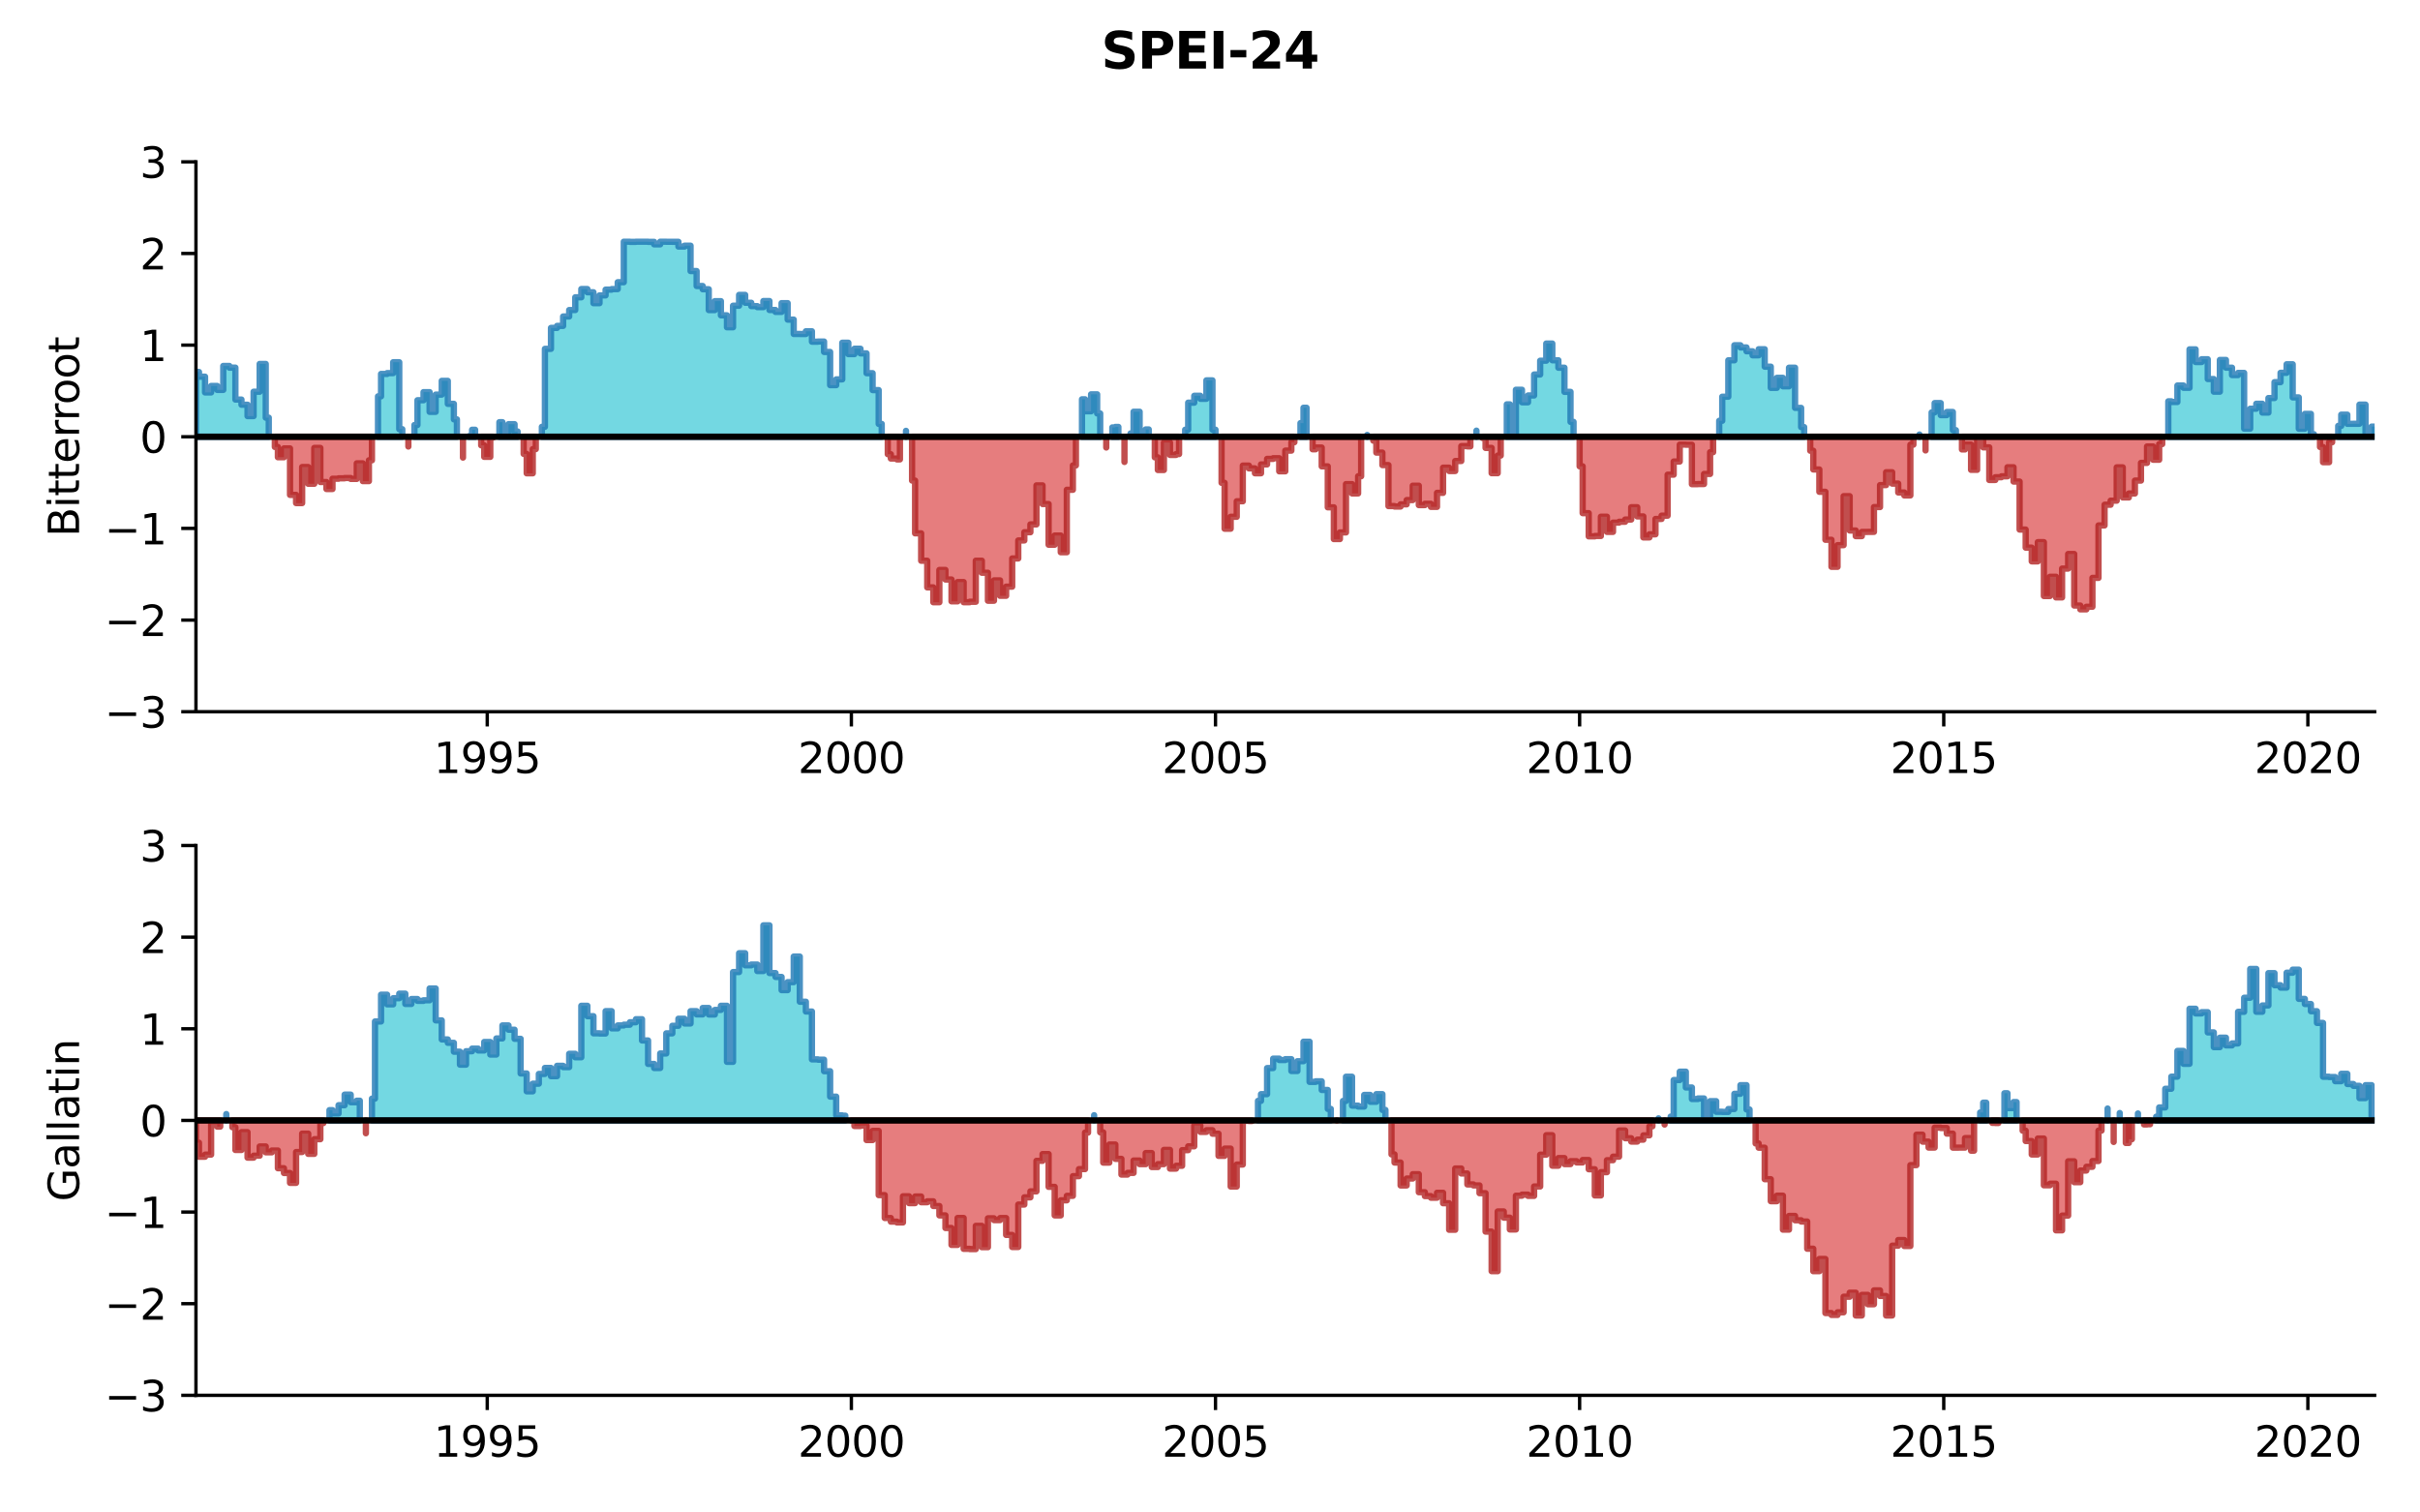 <?xml version="1.0" encoding="utf-8" standalone="no"?>
<!DOCTYPE svg PUBLIC "-//W3C//DTD SVG 1.1//EN"
  "http://www.w3.org/Graphics/SVG/1.1/DTD/svg11.dtd">
<svg xmlns:xlink="http://www.w3.org/1999/xlink" width="576pt" height="360pt" viewBox="0 0 576 360" xmlns="http://www.w3.org/2000/svg" version="1.1">
 <defs>
  <style type="text/css">*{stroke-linejoin: round; stroke-linecap: butt}</style>
 </defs>
 <g id="figure_1">
  <g id="patch_1">
   <path d="M 0 360 
L 576 360 
L 576 0 
L 0 0 
z
" style="fill: #ffffff"/>
  </g>
  <g id="axes_1">
   <g id="patch_2">
    <path d="M 46.64 169.4 
L 565.2 169.4 
L 565.2 38.52 
L 46.64 38.52 
z
" style="fill: #ffffff"/>
   </g>
   <g id="PolyCollection_1">
    <path d="M 46.64 103.96 
L 46.64 88.537 
L 47.362 88.537 
L 47.362 89.658 
L 48.807 89.658 
L 48.807 93.406 
L 50.251 93.406 
L 50.251 91.867 
L 51.696 91.867 
L 51.696 92.801 
L 53.14 92.801 
L 53.14 87.1 
L 54.585 87.1 
L 54.585 87.504 
L 56.029 87.504 
L 56.029 95.104 
L 57.473 95.104 
L 57.473 96.331 
L 58.918 96.331 
L 58.918 99.039 
L 60.362 99.039 
L 60.362 93.239 
L 61.807 93.239 
L 61.807 86.621 
L 63.251 86.621 
L 63.251 99.412 
L 63.973 99.412 
L 63.973 103.96 
L 63.973 103.96 
L 63.251 103.96 
L 63.251 103.96 
L 61.807 103.96 
L 61.807 103.96 
L 60.362 103.96 
L 60.362 103.96 
L 58.918 103.96 
L 58.918 103.96 
L 57.473 103.96 
L 57.473 103.96 
L 56.029 103.96 
L 56.029 103.96 
L 54.585 103.96 
L 54.585 103.96 
L 53.14 103.96 
L 53.14 103.96 
L 51.696 103.96 
L 51.696 103.96 
L 50.251 103.96 
L 50.251 103.96 
L 48.807 103.96 
L 48.807 103.96 
L 47.362 103.96 
L 47.362 103.96 
L 46.64 103.96 
z
" clip-path="url(#p855073c630)" style="fill: #17becf; fill-opacity: 0.6; stroke: #1f77b4; stroke-opacity: 0.8; stroke-width: 1.5"/>
    <path d="M 89.974 103.96 
L 89.974 94.336 
L 90.696 94.336 
L 90.696 89.004 
L 92.14 89.004 
L 92.14 88.809 
L 93.585 88.809 
L 93.585 86.219 
L 95.029 86.219 
L 95.029 102.153 
L 95.752 102.153 
L 95.752 103.96 
L 95.752 103.96 
L 95.029 103.96 
L 95.029 103.96 
L 93.585 103.96 
L 93.585 103.96 
L 92.14 103.96 
L 92.14 103.96 
L 90.696 103.96 
L 90.696 103.96 
L 89.974 103.96 
z
" clip-path="url(#p855073c630)" style="fill: #17becf; fill-opacity: 0.6; stroke: #1f77b4; stroke-opacity: 0.8; stroke-width: 1.5"/>
    <path d="M 98.64 103.96 
L 98.64 101.161 
L 99.363 101.161 
L 99.363 95.265 
L 100.807 95.265 
L 100.807 93.333 
L 102.252 93.333 
L 102.252 98.027 
L 103.696 98.027 
L 103.696 93.924 
L 105.141 93.924 
L 105.141 90.653 
L 106.585 90.653 
L 106.585 96.122 
L 108.029 96.122 
L 108.029 99.817 
L 108.752 99.817 
L 108.752 103.96 
L 108.752 103.96 
L 108.029 103.96 
L 108.029 103.96 
L 106.585 103.96 
L 106.585 103.96 
L 105.141 103.96 
L 105.141 103.96 
L 103.696 103.96 
L 103.696 103.96 
L 102.252 103.96 
L 102.252 103.96 
L 100.807 103.96 
L 100.807 103.96 
L 99.363 103.96 
L 99.363 103.96 
L 98.64 103.96 
z
" clip-path="url(#p855073c630)" style="fill: #17becf; fill-opacity: 0.6; stroke: #1f77b4; stroke-opacity: 0.8; stroke-width: 1.5"/>
    <path d="M 111.641 103.96 
L 111.641 103.815 
L 112.363 103.815 
L 112.363 102.289 
L 113.085 102.289 
L 113.085 103.96 
L 113.085 103.96 
L 112.363 103.96 
L 112.363 103.96 
L 111.641 103.96 
z
" clip-path="url(#p855073c630)" style="fill: #17becf; fill-opacity: 0.6; stroke: #1f77b4; stroke-opacity: 0.8; stroke-width: 1.5"/>
    <path d="M 118.863 103.96 
L 118.863 100.488 
L 119.585 100.488 
L 119.585 103.636 
L 121.03 103.636 
L 121.03 100.962 
L 122.474 100.962 
L 122.474 102.699 
L 123.196 102.699 
L 123.196 103.96 
L 123.196 103.96 
L 122.474 103.96 
L 122.474 103.96 
L 121.03 103.96 
L 121.03 103.96 
L 119.585 103.96 
L 119.585 103.96 
L 118.863 103.96 
z
" clip-path="url(#p855073c630)" style="fill: #17becf; fill-opacity: 0.6; stroke: #1f77b4; stroke-opacity: 0.8; stroke-width: 1.5"/>
    <path d="M 128.974 103.96 
L 128.974 101.589 
L 129.696 101.589 
L 129.696 83.035 
L 131.141 83.035 
L 131.141 78.047 
L 132.585 78.047 
L 132.585 77.572 
L 134.03 77.572 
L 134.03 75.328 
L 135.474 75.328 
L 135.474 73.798 
L 136.919 73.798 
L 136.919 70.766 
L 138.363 70.766 
L 138.363 68.801 
L 139.807 68.801 
L 139.807 69.567 
L 141.252 69.567 
L 141.252 72.163 
L 142.696 72.163 
L 142.696 70.308 
L 144.141 70.308 
L 144.141 68.939 
L 145.585 68.939 
L 145.585 68.809 
L 147.03 68.809 
L 147.03 67.173 
L 148.474 67.173 
L 148.474 57.531 
L 149.919 57.531 
L 149.919 57.567 
L 151.363 57.567 
L 151.363 57.531 
L 152.808 57.531 
L 152.808 57.531 
L 154.252 57.531 
L 154.252 57.568 
L 155.696 57.568 
L 155.696 58.154 
L 157.141 58.154 
L 157.141 57.532 
L 158.585 57.532 
L 158.585 57.544 
L 160.03 57.544 
L 160.03 57.555 
L 161.474 57.555 
L 161.474 58.683 
L 162.919 58.683 
L 162.919 58.478 
L 164.363 58.478 
L 164.363 64.515 
L 165.808 64.515 
L 165.808 68.073 
L 167.252 68.073 
L 167.252 68.847 
L 168.697 68.847 
L 168.697 73.807 
L 170.141 73.807 
L 170.141 71.681 
L 171.586 71.681 
L 171.586 75.051 
L 173.03 75.051 
L 173.03 77.898 
L 174.474 77.898 
L 174.474 72.765 
L 175.919 72.765 
L 175.919 70.189 
L 177.363 70.189 
L 177.363 72.059 
L 178.808 72.059 
L 178.808 72.86 
L 180.252 72.86 
L 180.252 73.106 
L 181.697 73.106 
L 181.697 71.652 
L 183.141 71.652 
L 183.141 73.787 
L 184.586 73.787 
L 184.586 74.243 
L 186.03 74.243 
L 186.03 72.152 
L 187.475 72.152 
L 187.475 76.074 
L 188.919 76.074 
L 188.919 79.488 
L 190.363 79.488 
L 190.363 79.499 
L 191.808 79.499 
L 191.808 78.853 
L 193.252 78.853 
L 193.252 81.328 
L 194.697 81.328 
L 194.697 81.293 
L 196.141 81.293 
L 196.141 83.769 
L 197.586 83.769 
L 197.586 91.673 
L 199.03 91.673 
L 199.03 90.299 
L 200.475 90.299 
L 200.475 81.58 
L 201.919 81.58 
L 201.919 84.288 
L 203.364 84.288 
L 203.364 83.007 
L 204.808 83.007 
L 204.808 84.109 
L 206.252 84.109 
L 206.252 88.824 
L 207.697 88.824 
L 207.697 92.848 
L 209.141 92.848 
L 209.141 100.895 
L 209.864 100.895 
L 209.864 103.96 
L 209.864 103.96 
L 209.141 103.96 
L 209.141 103.96 
L 207.697 103.96 
L 207.697 103.96 
L 206.252 103.96 
L 206.252 103.96 
L 204.808 103.96 
L 204.808 103.96 
L 203.364 103.96 
L 203.364 103.96 
L 201.919 103.96 
L 201.919 103.96 
L 200.475 103.96 
L 200.475 103.96 
L 199.03 103.96 
L 199.03 103.96 
L 197.586 103.96 
L 197.586 103.96 
L 196.141 103.96 
L 196.141 103.96 
L 194.697 103.96 
L 194.697 103.96 
L 193.252 103.96 
L 193.252 103.96 
L 191.808 103.96 
L 191.808 103.96 
L 190.363 103.96 
L 190.363 103.96 
L 188.919 103.96 
L 188.919 103.96 
L 187.475 103.96 
L 187.475 103.96 
L 186.03 103.96 
L 186.03 103.96 
L 184.586 103.96 
L 184.586 103.96 
L 183.141 103.96 
L 183.141 103.96 
L 181.697 103.96 
L 181.697 103.96 
L 180.252 103.96 
L 180.252 103.96 
L 178.808 103.96 
L 178.808 103.96 
L 177.363 103.96 
L 177.363 103.96 
L 175.919 103.96 
L 175.919 103.96 
L 174.474 103.96 
L 174.474 103.96 
L 173.03 103.96 
L 173.03 103.96 
L 171.586 103.96 
L 171.586 103.96 
L 170.141 103.96 
L 170.141 103.96 
L 168.697 103.96 
L 168.697 103.96 
L 167.252 103.96 
L 167.252 103.96 
L 165.808 103.96 
L 165.808 103.96 
L 164.363 103.96 
L 164.363 103.96 
L 162.919 103.96 
L 162.919 103.96 
L 161.474 103.96 
L 161.474 103.96 
L 160.03 103.96 
L 160.03 103.96 
L 158.585 103.96 
L 158.585 103.96 
L 157.141 103.96 
L 157.141 103.96 
L 155.696 103.96 
L 155.696 103.96 
L 154.252 103.96 
L 154.252 103.96 
L 152.808 103.96 
L 152.808 103.96 
L 151.363 103.96 
L 151.363 103.96 
L 149.919 103.96 
L 149.919 103.96 
L 148.474 103.96 
L 148.474 103.96 
L 147.03 103.96 
L 147.03 103.96 
L 145.585 103.96 
L 145.585 103.96 
L 144.141 103.96 
L 144.141 103.96 
L 142.696 103.96 
L 142.696 103.96 
L 141.252 103.96 
L 141.252 103.96 
L 139.807 103.96 
L 139.807 103.96 
L 138.363 103.96 
L 138.363 103.96 
L 136.919 103.96 
L 136.919 103.96 
L 135.474 103.96 
L 135.474 103.96 
L 134.03 103.96 
L 134.03 103.96 
L 132.585 103.96 
L 132.585 103.96 
L 131.141 103.96 
L 131.141 103.96 
L 129.696 103.96 
L 129.696 103.96 
L 128.974 103.96 
z
" clip-path="url(#p855073c630)" style="fill: #17becf; fill-opacity: 0.6; stroke: #1f77b4; stroke-opacity: 0.8; stroke-width: 1.5"/>
    <path d="M 215.641 103.96 
L 215.641 102.549 
L 215.641 102.549 
L 215.641 103.96 
L 215.641 103.96 
L 215.641 103.96 
z
" clip-path="url(#p855073c630)" style="fill: #17becf; fill-opacity: 0.6; stroke: #1f77b4; stroke-opacity: 0.8; stroke-width: 1.5"/>
    <path d="M 257.531 103.96 
L 257.531 95.041 
L 258.253 95.041 
L 258.253 97.899 
L 259.697 97.899 
L 259.697 93.858 
L 261.142 93.858 
L 261.142 98.404 
L 261.864 98.404 
L 261.864 103.96 
L 261.864 103.96 
L 261.142 103.96 
L 261.142 103.96 
L 259.697 103.96 
L 259.697 103.96 
L 258.253 103.96 
L 258.253 103.96 
L 257.531 103.96 
z
" clip-path="url(#p855073c630)" style="fill: #17becf; fill-opacity: 0.6; stroke: #1f77b4; stroke-opacity: 0.8; stroke-width: 1.5"/>
    <path d="M 264.753 103.96 
L 264.753 101.735 
L 265.475 101.735 
L 265.475 101.614 
L 266.197 101.614 
L 266.197 103.96 
L 266.197 103.96 
L 265.475 103.96 
L 265.475 103.96 
L 264.753 103.96 
z
" clip-path="url(#p855073c630)" style="fill: #17becf; fill-opacity: 0.6; stroke: #1f77b4; stroke-opacity: 0.8; stroke-width: 1.5"/>
    <path d="M 269.086 103.96 
L 269.086 103.168 
L 269.809 103.168 
L 269.809 98.005 
L 271.253 98.005 
L 271.253 103.129 
L 272.697 103.129 
L 272.697 102.214 
L 273.42 102.214 
L 273.42 103.96 
L 273.42 103.96 
L 272.697 103.96 
L 272.697 103.96 
L 271.253 103.96 
L 271.253 103.96 
L 269.809 103.96 
L 269.809 103.96 
L 269.086 103.96 
z
" clip-path="url(#p855073c630)" style="fill: #17becf; fill-opacity: 0.6; stroke: #1f77b4; stroke-opacity: 0.8; stroke-width: 1.5"/>
    <path d="M 282.086 103.96 
L 282.086 102.285 
L 282.809 102.285 
L 282.809 95.843 
L 284.253 95.843 
L 284.253 94.204 
L 285.698 94.204 
L 285.698 94.92 
L 287.142 94.92 
L 287.142 90.536 
L 288.587 90.536 
L 288.587 102.279 
L 289.309 102.279 
L 289.309 103.96 
L 289.309 103.96 
L 288.587 103.96 
L 288.587 103.96 
L 287.142 103.96 
L 287.142 103.96 
L 285.698 103.96 
L 285.698 103.96 
L 284.253 103.96 
L 284.253 103.96 
L 282.809 103.96 
L 282.809 103.96 
L 282.086 103.96 
z
" clip-path="url(#p855073c630)" style="fill: #17becf; fill-opacity: 0.6; stroke: #1f77b4; stroke-opacity: 0.8; stroke-width: 1.5"/>
    <path d="M 309.531 103.96 
L 309.531 100.71 
L 310.253 100.71 
L 310.253 97.053 
L 310.976 97.053 
L 310.976 103.96 
L 310.976 103.96 
L 310.253 103.96 
L 310.253 103.96 
L 309.531 103.96 
z
" clip-path="url(#p855073c630)" style="fill: #17becf; fill-opacity: 0.6; stroke: #1f77b4; stroke-opacity: 0.8; stroke-width: 1.5"/>
    <path d="M 325.42 103.96 
L 325.42 103.525 
L 325.42 103.525 
L 325.42 103.96 
L 325.42 103.96 
L 325.42 103.96 
z
" clip-path="url(#p855073c630)" style="fill: #17becf; fill-opacity: 0.6; stroke: #1f77b4; stroke-opacity: 0.8; stroke-width: 1.5"/>
    <path d="M 351.42 103.96 
L 351.42 102.502 
L 351.42 102.502 
L 351.42 103.96 
L 351.42 103.96 
L 351.42 103.96 
z
" clip-path="url(#p855073c630)" style="fill: #17becf; fill-opacity: 0.6; stroke: #1f77b4; stroke-opacity: 0.8; stroke-width: 1.5"/>
    <path d="M 358.643 103.96 
L 358.643 96.244 
L 359.365 96.244 
L 359.365 103.79 
L 360.809 103.79 
L 360.809 92.77 
L 362.254 92.77 
L 362.254 95.75 
L 363.698 95.75 
L 363.698 94.129 
L 365.143 94.129 
L 365.143 89.138 
L 366.587 89.138 
L 366.587 85.857 
L 368.032 85.857 
L 368.032 81.771 
L 369.476 81.771 
L 369.476 85.754 
L 370.921 85.754 
L 370.921 87.524 
L 372.365 87.524 
L 372.365 93.271 
L 373.809 93.271 
L 373.809 100.416 
L 374.532 100.416 
L 374.532 103.96 
L 374.532 103.96 
L 373.809 103.96 
L 373.809 103.96 
L 372.365 103.96 
L 372.365 103.96 
L 370.921 103.96 
L 370.921 103.96 
L 369.476 103.96 
L 369.476 103.96 
L 368.032 103.96 
L 368.032 103.96 
L 366.587 103.96 
L 366.587 103.96 
L 365.143 103.96 
L 365.143 103.96 
L 363.698 103.96 
L 363.698 103.96 
L 362.254 103.96 
L 362.254 103.96 
L 360.809 103.96 
L 360.809 103.96 
L 359.365 103.96 
L 359.365 103.96 
L 358.643 103.96 
z
" clip-path="url(#p855073c630)" style="fill: #17becf; fill-opacity: 0.6; stroke: #1f77b4; stroke-opacity: 0.8; stroke-width: 1.5"/>
    <path d="M 409.199 103.96 
L 409.199 100.157 
L 409.921 100.157 
L 409.921 94.424 
L 411.365 94.424 
L 411.365 85.763 
L 412.81 85.763 
L 412.81 82.176 
L 414.254 82.176 
L 414.254 82.698 
L 415.699 82.698 
L 415.699 83.614 
L 417.143 83.614 
L 417.143 84.572 
L 418.588 84.572 
L 418.588 83.122 
L 420.032 83.122 
L 420.032 87.272 
L 421.477 87.272 
L 421.477 92.313 
L 422.921 92.313 
L 422.921 89.936 
L 424.365 89.936 
L 424.365 91.952 
L 425.81 91.952 
L 425.81 87.522 
L 427.254 87.522 
L 427.254 97.082 
L 428.699 97.082 
L 428.699 101.657 
L 429.421 101.657 
L 429.421 103.96 
L 429.421 103.96 
L 428.699 103.96 
L 428.699 103.96 
L 427.254 103.96 
L 427.254 103.96 
L 425.81 103.96 
L 425.81 103.96 
L 424.365 103.96 
L 424.365 103.96 
L 422.921 103.96 
L 422.921 103.96 
L 421.477 103.96 
L 421.477 103.96 
L 420.032 103.96 
L 420.032 103.96 
L 418.588 103.96 
L 418.588 103.96 
L 417.143 103.96 
L 417.143 103.96 
L 415.699 103.96 
L 415.699 103.96 
L 414.254 103.96 
L 414.254 103.96 
L 412.81 103.96 
L 412.81 103.96 
L 411.365 103.96 
L 411.365 103.96 
L 409.921 103.96 
L 409.921 103.96 
L 409.199 103.96 
z
" clip-path="url(#p855073c630)" style="fill: #17becf; fill-opacity: 0.6; stroke: #1f77b4; stroke-opacity: 0.8; stroke-width: 1.5"/>
    <path d="M 456.866 103.96 
L 456.866 103.422 
L 456.866 103.422 
L 456.866 103.96 
L 456.866 103.96 
L 456.866 103.96 
z
" clip-path="url(#p855073c630)" style="fill: #17becf; fill-opacity: 0.6; stroke: #1f77b4; stroke-opacity: 0.8; stroke-width: 1.5"/>
    <path d="M 459.755 103.96 
L 459.755 98.167 
L 460.477 98.167 
L 460.477 95.942 
L 461.921 95.942 
L 461.921 98.807 
L 463.366 98.807 
L 463.366 98.061 
L 464.81 98.061 
L 464.81 102.388 
L 465.532 102.388 
L 465.532 103.96 
L 465.532 103.96 
L 464.81 103.96 
L 464.81 103.96 
L 463.366 103.96 
L 463.366 103.96 
L 461.921 103.96 
L 461.921 103.96 
L 460.477 103.96 
L 460.477 103.96 
L 459.755 103.96 
z
" clip-path="url(#p855073c630)" style="fill: #17becf; fill-opacity: 0.6; stroke: #1f77b4; stroke-opacity: 0.8; stroke-width: 1.5"/>
    <path d="M 516.088 103.96 
L 516.088 95.521 
L 516.811 95.521 
L 516.811 95.679 
L 518.255 95.679 
L 518.255 91.758 
L 519.7 91.758 
L 519.7 92.301 
L 521.144 92.301 
L 521.144 83.151 
L 522.589 83.151 
L 522.589 86.167 
L 524.033 86.167 
L 524.033 85.505 
L 525.477 85.505 
L 525.477 90.215 
L 526.922 90.215 
L 526.922 93.226 
L 528.366 93.226 
L 528.366 85.671 
L 529.811 85.671 
L 529.811 87.515 
L 531.255 87.515 
L 531.255 89.275 
L 532.7 89.275 
L 532.7 88.757 
L 534.144 88.757 
L 534.144 102.028 
L 535.589 102.028 
L 535.589 97.284 
L 537.033 97.284 
L 537.033 96.102 
L 538.478 96.102 
L 538.478 98.206 
L 539.922 98.206 
L 539.922 94.746 
L 541.366 94.746 
L 541.366 90.965 
L 542.811 90.965 
L 542.811 88.739 
L 544.255 88.739 
L 544.255 86.703 
L 545.7 86.703 
L 545.7 94.59 
L 547.144 94.59 
L 547.144 102.04 
L 548.589 102.04 
L 548.589 98.512 
L 550.033 98.512 
L 550.033 103.355 
L 550.755 103.355 
L 550.755 103.96 
L 550.755 103.96 
L 550.033 103.96 
L 550.033 103.96 
L 548.589 103.96 
L 548.589 103.96 
L 547.144 103.96 
L 547.144 103.96 
L 545.7 103.96 
L 545.7 103.96 
L 544.255 103.96 
L 544.255 103.96 
L 542.811 103.96 
L 542.811 103.96 
L 541.366 103.96 
L 541.366 103.96 
L 539.922 103.96 
L 539.922 103.96 
L 538.478 103.96 
L 538.478 103.96 
L 537.033 103.96 
L 537.033 103.96 
L 535.589 103.96 
L 535.589 103.96 
L 534.144 103.96 
L 534.144 103.96 
L 532.7 103.96 
L 532.7 103.96 
L 531.255 103.96 
L 531.255 103.96 
L 529.811 103.96 
L 529.811 103.96 
L 528.366 103.96 
L 528.366 103.96 
L 526.922 103.96 
L 526.922 103.96 
L 525.477 103.96 
L 525.477 103.96 
L 524.033 103.96 
L 524.033 103.96 
L 522.589 103.96 
L 522.589 103.96 
L 521.144 103.96 
L 521.144 103.96 
L 519.7 103.96 
L 519.7 103.96 
L 518.255 103.96 
L 518.255 103.96 
L 516.811 103.96 
L 516.811 103.96 
L 516.088 103.96 
z
" clip-path="url(#p855073c630)" style="fill: #17becf; fill-opacity: 0.6; stroke: #1f77b4; stroke-opacity: 0.8; stroke-width: 1.5"/>
    <path d="M 556.533 103.96 
L 556.533 101.368 
L 557.255 101.368 
L 557.255 98.699 
L 558.7 98.699 
L 558.7 100.879 
L 560.144 100.879 
L 560.144 100.865 
L 561.589 100.865 
L 561.589 96.309 
L 563.033 96.309 
L 563.033 103.533 
L 564.478 103.533 
L 564.478 101.539 
L 565.2 101.539 
L 565.2 103.96 
L 565.2 103.96 
L 564.478 103.96 
L 564.478 103.96 
L 563.033 103.96 
L 563.033 103.96 
L 561.589 103.96 
L 561.589 103.96 
L 560.144 103.96 
L 560.144 103.96 
L 558.7 103.96 
L 558.7 103.96 
L 557.255 103.96 
L 557.255 103.96 
L 556.533 103.96 
z
" clip-path="url(#p855073c630)" style="fill: #17becf; fill-opacity: 0.6; stroke: #1f77b4; stroke-opacity: 0.8; stroke-width: 1.5"/>
   </g>
   <g id="PolyCollection_2">
    <path d="M 65.418 103.96 
L 65.418 106.379 
L 66.14 106.379 
L 66.14 108.831 
L 67.585 108.831 
L 67.585 106.731 
L 69.029 106.731 
L 69.029 117.793 
L 70.474 117.793 
L 70.474 119.742 
L 71.918 119.742 
L 71.918 111.163 
L 73.362 111.163 
L 73.362 115.149 
L 74.807 115.149 
L 74.807 106.616 
L 76.251 106.616 
L 76.251 114.731 
L 77.696 114.731 
L 77.696 116.394 
L 79.14 116.394 
L 79.14 113.949 
L 80.585 113.949 
L 80.585 113.844 
L 82.029 113.844 
L 82.029 113.78 
L 83.474 113.78 
L 83.474 113.99 
L 84.918 113.99 
L 84.918 110.286 
L 86.363 110.286 
L 86.363 114.517 
L 87.807 114.517 
L 87.807 109.556 
L 88.529 109.556 
L 88.529 103.96 
L 88.529 103.96 
L 87.807 103.96 
L 87.807 103.96 
L 86.363 103.96 
L 86.363 103.96 
L 84.918 103.96 
L 84.918 103.96 
L 83.474 103.96 
L 83.474 103.96 
L 82.029 103.96 
L 82.029 103.96 
L 80.585 103.96 
L 80.585 103.96 
L 79.14 103.96 
L 79.14 103.96 
L 77.696 103.96 
L 77.696 103.96 
L 76.251 103.96 
L 76.251 103.96 
L 74.807 103.96 
L 74.807 103.96 
L 73.362 103.96 
L 73.362 103.96 
L 71.918 103.96 
L 71.918 103.96 
L 70.474 103.96 
L 70.474 103.96 
L 69.029 103.96 
L 69.029 103.96 
L 67.585 103.96 
L 67.585 103.96 
L 66.14 103.96 
L 66.14 103.96 
L 65.418 103.96 
z
" clip-path="url(#p855073c630)" style="fill: #d62728; fill-opacity: 0.6; stroke: #b22222; stroke-opacity: 0.8; stroke-width: 1.5"/>
    <path d="M 97.196 103.96 
L 97.196 106.277 
L 97.196 106.277 
L 97.196 103.96 
L 97.196 103.96 
L 97.196 103.96 
z
" clip-path="url(#p855073c630)" style="fill: #d62728; fill-opacity: 0.6; stroke: #b22222; stroke-opacity: 0.8; stroke-width: 1.5"/>
    <path d="M 110.196 103.96 
L 110.196 108.916 
L 110.196 108.916 
L 110.196 103.96 
L 110.196 103.96 
L 110.196 103.96 
z
" clip-path="url(#p855073c630)" style="fill: #d62728; fill-opacity: 0.6; stroke: #b22222; stroke-opacity: 0.8; stroke-width: 1.5"/>
    <path d="M 114.529 103.96 
L 114.529 105.99 
L 115.252 105.99 
L 115.252 108.742 
L 116.696 108.742 
L 116.696 104.116 
L 117.418 104.116 
L 117.418 103.96 
L 117.418 103.96 
L 116.696 103.96 
L 116.696 103.96 
L 115.252 103.96 
L 115.252 103.96 
L 114.529 103.96 
z
" clip-path="url(#p855073c630)" style="fill: #d62728; fill-opacity: 0.6; stroke: #b22222; stroke-opacity: 0.8; stroke-width: 1.5"/>
    <path d="M 124.641 103.96 
L 124.641 108.039 
L 125.363 108.039 
L 125.363 112.654 
L 126.807 112.654 
L 126.807 106.896 
L 127.53 106.896 
L 127.53 103.96 
L 127.53 103.96 
L 126.807 103.96 
L 126.807 103.96 
L 125.363 103.96 
L 125.363 103.96 
L 124.641 103.96 
z
" clip-path="url(#p855073c630)" style="fill: #d62728; fill-opacity: 0.6; stroke: #b22222; stroke-opacity: 0.8; stroke-width: 1.5"/>
    <path d="M 211.308 103.96 
L 211.308 108.111 
L 212.03 108.111 
L 212.03 109.14 
L 213.475 109.14 
L 213.475 109.346 
L 214.197 109.346 
L 214.197 103.96 
L 214.197 103.96 
L 213.475 103.96 
L 213.475 103.96 
L 212.03 103.96 
L 212.03 103.96 
L 211.308 103.96 
z
" clip-path="url(#p855073c630)" style="fill: #d62728; fill-opacity: 0.6; stroke: #b22222; stroke-opacity: 0.8; stroke-width: 1.5"/>
    <path d="M 217.086 103.96 
L 217.086 114.384 
L 217.808 114.384 
L 217.808 126.945 
L 219.253 126.945 
L 219.253 133.467 
L 220.697 133.467 
L 220.697 139.808 
L 222.142 139.808 
L 222.142 143.341 
L 223.586 143.341 
L 223.586 135.658 
L 225.03 135.658 
L 225.03 137.93 
L 226.475 137.93 
L 226.475 143.128 
L 227.919 143.128 
L 227.919 138.545 
L 229.364 138.545 
L 229.364 143.338 
L 230.808 143.338 
L 230.808 143.23 
L 232.253 143.23 
L 232.253 133.456 
L 233.697 133.456 
L 233.697 136.33 
L 235.142 136.33 
L 235.142 142.984 
L 236.586 142.984 
L 236.586 138.144 
L 238.031 138.144 
L 238.031 141.812 
L 239.475 141.812 
L 239.475 139.634 
L 240.919 139.634 
L 240.919 132.921 
L 242.364 132.921 
L 242.364 128.64 
L 243.808 128.64 
L 243.808 126.683 
L 245.253 126.683 
L 245.253 124.818 
L 246.697 124.818 
L 246.697 115.53 
L 248.142 115.53 
L 248.142 119.967 
L 249.586 119.967 
L 249.586 129.655 
L 251.031 129.655 
L 251.031 127.464 
L 252.475 127.464 
L 252.475 131.443 
L 253.92 131.443 
L 253.92 116.579 
L 255.364 116.579 
L 255.364 110.782 
L 256.086 110.782 
L 256.086 103.96 
L 256.086 103.96 
L 255.364 103.96 
L 255.364 103.96 
L 253.92 103.96 
L 253.92 103.96 
L 252.475 103.96 
L 252.475 103.96 
L 251.031 103.96 
L 251.031 103.96 
L 249.586 103.96 
L 249.586 103.96 
L 248.142 103.96 
L 248.142 103.96 
L 246.697 103.96 
L 246.697 103.96 
L 245.253 103.96 
L 245.253 103.96 
L 243.808 103.96 
L 243.808 103.96 
L 242.364 103.96 
L 242.364 103.96 
L 240.919 103.96 
L 240.919 103.96 
L 239.475 103.96 
L 239.475 103.96 
L 238.031 103.96 
L 238.031 103.96 
L 236.586 103.96 
L 236.586 103.96 
L 235.142 103.96 
L 235.142 103.96 
L 233.697 103.96 
L 233.697 103.96 
L 232.253 103.96 
L 232.253 103.96 
L 230.808 103.96 
L 230.808 103.96 
L 229.364 103.96 
L 229.364 103.96 
L 227.919 103.96 
L 227.919 103.96 
L 226.475 103.96 
L 226.475 103.96 
L 225.03 103.96 
L 225.03 103.96 
L 223.586 103.96 
L 223.586 103.96 
L 222.142 103.96 
L 222.142 103.96 
L 220.697 103.96 
L 220.697 103.96 
L 219.253 103.96 
L 219.253 103.96 
L 217.808 103.96 
L 217.808 103.96 
L 217.086 103.96 
z
" clip-path="url(#p855073c630)" style="fill: #d62728; fill-opacity: 0.6; stroke: #b22222; stroke-opacity: 0.8; stroke-width: 1.5"/>
    <path d="M 263.309 103.96 
L 263.309 106.515 
L 263.309 106.515 
L 263.309 103.96 
L 263.309 103.96 
L 263.309 103.96 
z
" clip-path="url(#p855073c630)" style="fill: #d62728; fill-opacity: 0.6; stroke: #b22222; stroke-opacity: 0.8; stroke-width: 1.5"/>
    <path d="M 267.642 103.96 
L 267.642 109.953 
L 267.642 109.953 
L 267.642 103.96 
L 267.642 103.96 
L 267.642 103.96 
z
" clip-path="url(#p855073c630)" style="fill: #d62728; fill-opacity: 0.6; stroke: #b22222; stroke-opacity: 0.8; stroke-width: 1.5"/>
    <path d="M 274.864 103.96 
L 274.864 108.853 
L 275.586 108.853 
L 275.586 111.868 
L 277.031 111.868 
L 277.031 105.33 
L 278.475 105.33 
L 278.475 108.284 
L 279.92 108.284 
L 279.92 108.075 
L 280.642 108.075 
L 280.642 103.96 
L 280.642 103.96 
L 279.92 103.96 
L 279.92 103.96 
L 278.475 103.96 
L 278.475 103.96 
L 277.031 103.96 
L 277.031 103.96 
L 275.586 103.96 
L 275.586 103.96 
L 274.864 103.96 
z
" clip-path="url(#p855073c630)" style="fill: #d62728; fill-opacity: 0.6; stroke: #b22222; stroke-opacity: 0.8; stroke-width: 1.5"/>
    <path d="M 290.753 103.96 
L 290.753 114.921 
L 291.475 114.921 
L 291.475 125.842 
L 292.92 125.842 
L 292.92 123.005 
L 294.364 123.005 
L 294.364 119.31 
L 295.809 119.31 
L 295.809 110.818 
L 297.253 110.818 
L 297.253 111.484 
L 298.698 111.484 
L 298.698 112.646 
L 300.142 112.646 
L 300.142 110.537 
L 301.587 110.537 
L 301.587 109.226 
L 303.031 109.226 
L 303.031 109.063 
L 304.476 109.063 
L 304.476 112.18 
L 305.92 112.18 
L 305.92 107.258 
L 307.364 107.258 
L 307.364 105.258 
L 308.087 105.258 
L 308.087 103.96 
L 308.087 103.96 
L 307.364 103.96 
L 307.364 103.96 
L 305.92 103.96 
L 305.92 103.96 
L 304.476 103.96 
L 304.476 103.96 
L 303.031 103.96 
L 303.031 103.96 
L 301.587 103.96 
L 301.587 103.96 
L 300.142 103.96 
L 300.142 103.96 
L 298.698 103.96 
L 298.698 103.96 
L 297.253 103.96 
L 297.253 103.96 
L 295.809 103.96 
L 295.809 103.96 
L 294.364 103.96 
L 294.364 103.96 
L 292.92 103.96 
L 292.92 103.96 
L 291.475 103.96 
L 291.475 103.96 
L 290.753 103.96 
z
" clip-path="url(#p855073c630)" style="fill: #d62728; fill-opacity: 0.6; stroke: #b22222; stroke-opacity: 0.8; stroke-width: 1.5"/>
    <path d="M 312.42 103.96 
L 312.42 106.935 
L 313.142 106.935 
L 313.142 106.524 
L 314.587 106.524 
L 314.587 111.001 
L 316.031 111.001 
L 316.031 120.752 
L 317.476 120.752 
L 317.476 128.31 
L 318.92 128.31 
L 318.92 126.727 
L 320.365 126.727 
L 320.365 115.221 
L 321.809 115.221 
L 321.809 117.443 
L 323.253 117.443 
L 323.253 113.357 
L 323.976 113.357 
L 323.976 103.96 
L 323.976 103.96 
L 323.253 103.96 
L 323.253 103.96 
L 321.809 103.96 
L 321.809 103.96 
L 320.365 103.96 
L 320.365 103.96 
L 318.92 103.96 
L 318.92 103.96 
L 317.476 103.96 
L 317.476 103.96 
L 316.031 103.96 
L 316.031 103.96 
L 314.587 103.96 
L 314.587 103.96 
L 313.142 103.96 
L 313.142 103.96 
L 312.42 103.96 
z
" clip-path="url(#p855073c630)" style="fill: #d62728; fill-opacity: 0.6; stroke: #b22222; stroke-opacity: 0.8; stroke-width: 1.5"/>
    <path d="M 326.865 103.96 
L 326.865 104.878 
L 327.587 104.878 
L 327.587 107.727 
L 329.031 107.727 
L 329.031 110.704 
L 330.476 110.704 
L 330.476 120.458 
L 331.92 120.458 
L 331.92 120.561 
L 333.365 120.561 
L 333.365 120.045 
L 334.809 120.045 
L 334.809 119.028 
L 336.254 119.028 
L 336.254 115.604 
L 337.698 115.604 
L 337.698 120.223 
L 339.143 120.223 
L 339.143 119.918 
L 340.587 119.918 
L 340.587 120.645 
L 342.031 120.645 
L 342.031 117.309 
L 343.476 117.309 
L 343.476 111.314 
L 344.92 111.314 
L 344.92 112.109 
L 346.365 112.109 
L 346.365 109.732 
L 347.809 109.732 
L 347.809 106.187 
L 349.254 106.187 
L 349.254 106.241 
L 349.976 106.241 
L 349.976 103.96 
L 349.976 103.96 
L 349.254 103.96 
L 349.254 103.96 
L 347.809 103.96 
L 347.809 103.96 
L 346.365 103.96 
L 346.365 103.96 
L 344.92 103.96 
L 344.92 103.96 
L 343.476 103.96 
L 343.476 103.96 
L 342.031 103.96 
L 342.031 103.96 
L 340.587 103.96 
L 340.587 103.96 
L 339.143 103.96 
L 339.143 103.96 
L 337.698 103.96 
L 337.698 103.96 
L 336.254 103.96 
L 336.254 103.96 
L 334.809 103.96 
L 334.809 103.96 
L 333.365 103.96 
L 333.365 103.96 
L 331.92 103.96 
L 331.92 103.96 
L 330.476 103.96 
L 330.476 103.96 
L 329.031 103.96 
L 329.031 103.96 
L 327.587 103.96 
L 327.587 103.96 
L 326.865 103.96 
z
" clip-path="url(#p855073c630)" style="fill: #d62728; fill-opacity: 0.6; stroke: #b22222; stroke-opacity: 0.8; stroke-width: 1.5"/>
    <path d="M 352.865 103.96 
L 352.865 104.234 
L 353.587 104.234 
L 353.587 106.611 
L 355.032 106.611 
L 355.032 112.624 
L 356.476 112.624 
L 356.476 108.431 
L 357.198 108.431 
L 357.198 103.96 
L 357.198 103.96 
L 356.476 103.96 
L 356.476 103.96 
L 355.032 103.96 
L 355.032 103.96 
L 353.587 103.96 
L 353.587 103.96 
L 352.865 103.96 
z
" clip-path="url(#p855073c630)" style="fill: #d62728; fill-opacity: 0.6; stroke: #b22222; stroke-opacity: 0.8; stroke-width: 1.5"/>
    <path d="M 375.976 103.96 
L 375.976 110.991 
L 376.698 110.991 
L 376.698 122.14 
L 378.143 122.14 
L 378.143 127.664 
L 379.587 127.664 
L 379.587 127.575 
L 381.032 127.575 
L 381.032 122.987 
L 382.476 122.987 
L 382.476 126.599 
L 383.921 126.599 
L 383.921 124.391 
L 385.365 124.391 
L 385.365 124.187 
L 386.81 124.187 
L 386.81 123.662 
L 388.254 123.662 
L 388.254 120.733 
L 389.698 120.733 
L 389.698 122.919 
L 391.143 122.919 
L 391.143 127.918 
L 392.587 127.918 
L 392.587 127.179 
L 394.032 127.179 
L 394.032 123.525 
L 395.476 123.525 
L 395.476 122.739 
L 396.921 122.739 
L 396.921 112.982 
L 398.365 112.982 
L 398.365 109.852 
L 399.81 109.852 
L 399.81 105.824 
L 401.254 105.824 
L 401.254 105.854 
L 402.699 105.854 
L 402.699 115.246 
L 404.143 115.246 
L 404.143 115.214 
L 405.588 115.214 
L 405.588 112.814 
L 407.032 112.814 
L 407.032 107.63 
L 407.754 107.63 
L 407.754 103.96 
L 407.754 103.96 
L 407.032 103.96 
L 407.032 103.96 
L 405.588 103.96 
L 405.588 103.96 
L 404.143 103.96 
L 404.143 103.96 
L 402.699 103.96 
L 402.699 103.96 
L 401.254 103.96 
L 401.254 103.96 
L 399.81 103.96 
L 399.81 103.96 
L 398.365 103.96 
L 398.365 103.96 
L 396.921 103.96 
L 396.921 103.96 
L 395.476 103.96 
L 395.476 103.96 
L 394.032 103.96 
L 394.032 103.96 
L 392.587 103.96 
L 392.587 103.96 
L 391.143 103.96 
L 391.143 103.96 
L 389.698 103.96 
L 389.698 103.96 
L 388.254 103.96 
L 388.254 103.96 
L 386.81 103.96 
L 386.81 103.96 
L 385.365 103.96 
L 385.365 103.96 
L 383.921 103.96 
L 383.921 103.96 
L 382.476 103.96 
L 382.476 103.96 
L 381.032 103.96 
L 381.032 103.96 
L 379.587 103.96 
L 379.587 103.96 
L 378.143 103.96 
L 378.143 103.96 
L 376.698 103.96 
L 376.698 103.96 
L 375.976 103.96 
z
" clip-path="url(#p855073c630)" style="fill: #d62728; fill-opacity: 0.6; stroke: #b22222; stroke-opacity: 0.8; stroke-width: 1.5"/>
    <path d="M 430.866 103.96 
L 430.866 107.28 
L 431.588 107.28 
L 431.588 111.743 
L 433.032 111.743 
L 433.032 117.059 
L 434.477 117.059 
L 434.477 128.479 
L 435.921 128.479 
L 435.921 134.909 
L 437.366 134.909 
L 437.366 129.757 
L 438.81 129.757 
L 438.81 118.1 
L 440.254 118.1 
L 440.254 126.27 
L 441.699 126.27 
L 441.699 127.609 
L 443.143 127.609 
L 443.143 126.612 
L 444.588 126.612 
L 444.588 126.598 
L 446.032 126.598 
L 446.032 120.692 
L 447.477 120.692 
L 447.477 115.464 
L 448.921 115.464 
L 448.921 112.399 
L 450.366 112.399 
L 450.366 115.106 
L 451.81 115.106 
L 451.81 117.217 
L 453.255 117.217 
L 453.255 117.919 
L 454.699 117.919 
L 454.699 105.842 
L 455.421 105.842 
L 455.421 103.96 
L 455.421 103.96 
L 454.699 103.96 
L 454.699 103.96 
L 453.255 103.96 
L 453.255 103.96 
L 451.81 103.96 
L 451.81 103.96 
L 450.366 103.96 
L 450.366 103.96 
L 448.921 103.96 
L 448.921 103.96 
L 447.477 103.96 
L 447.477 103.96 
L 446.032 103.96 
L 446.032 103.96 
L 444.588 103.96 
L 444.588 103.96 
L 443.143 103.96 
L 443.143 103.96 
L 441.699 103.96 
L 441.699 103.96 
L 440.254 103.96 
L 440.254 103.96 
L 438.81 103.96 
L 438.81 103.96 
L 437.366 103.96 
L 437.366 103.96 
L 435.921 103.96 
L 435.921 103.96 
L 434.477 103.96 
L 434.477 103.96 
L 433.032 103.96 
L 433.032 103.96 
L 431.588 103.96 
L 431.588 103.96 
L 430.866 103.96 
z
" clip-path="url(#p855073c630)" style="fill: #d62728; fill-opacity: 0.6; stroke: #b22222; stroke-opacity: 0.8; stroke-width: 1.5"/>
    <path d="M 458.31 103.96 
L 458.31 107.213 
L 458.31 107.213 
L 458.31 103.96 
L 458.31 103.96 
L 458.31 103.96 
z
" clip-path="url(#p855073c630)" style="fill: #d62728; fill-opacity: 0.6; stroke: #b22222; stroke-opacity: 0.8; stroke-width: 1.5"/>
    <path d="M 466.977 103.96 
L 466.977 106.973 
L 467.699 106.973 
L 467.699 105.809 
L 469.144 105.809 
L 469.144 111.83 
L 470.588 111.83 
L 470.588 104.265 
L 472.033 104.265 
L 472.033 106.479 
L 473.477 106.479 
L 473.477 114.247 
L 474.921 114.247 
L 474.921 113.591 
L 476.366 113.591 
L 476.366 113.371 
L 477.81 113.371 
L 477.81 111.211 
L 479.255 111.211 
L 479.255 114.62 
L 480.699 114.62 
L 480.699 126.049 
L 482.144 126.049 
L 482.144 130.349 
L 483.588 130.349 
L 483.588 133.612 
L 485.033 133.612 
L 485.033 129.042 
L 486.477 129.042 
L 486.477 141.864 
L 487.922 141.864 
L 487.922 137.281 
L 489.366 137.281 
L 489.366 142.197 
L 490.81 142.197 
L 490.81 135.334 
L 492.255 135.334 
L 492.255 131.863 
L 493.699 131.863 
L 493.699 144.129 
L 495.144 144.129 
L 495.144 145.039 
L 496.588 145.039 
L 496.588 144.422 
L 498.033 144.422 
L 498.033 137.548 
L 499.477 137.548 
L 499.477 125.059 
L 500.922 125.059 
L 500.922 120.134 
L 502.366 120.134 
L 502.366 119.17 
L 503.811 119.17 
L 503.811 111.239 
L 505.255 111.239 
L 505.255 118.405 
L 506.699 118.405 
L 506.699 117.462 
L 508.144 117.462 
L 508.144 114.39 
L 509.588 114.39 
L 509.588 110.18 
L 511.033 110.18 
L 511.033 106.268 
L 512.477 106.268 
L 512.477 109.429 
L 513.922 109.429 
L 513.922 105.704 
L 514.644 105.704 
L 514.644 103.96 
L 514.644 103.96 
L 513.922 103.96 
L 513.922 103.96 
L 512.477 103.96 
L 512.477 103.96 
L 511.033 103.96 
L 511.033 103.96 
L 509.588 103.96 
L 509.588 103.96 
L 508.144 103.96 
L 508.144 103.96 
L 506.699 103.96 
L 506.699 103.96 
L 505.255 103.96 
L 505.255 103.96 
L 503.811 103.96 
L 503.811 103.96 
L 502.366 103.96 
L 502.366 103.96 
L 500.922 103.96 
L 500.922 103.96 
L 499.477 103.96 
L 499.477 103.96 
L 498.033 103.96 
L 498.033 103.96 
L 496.588 103.96 
L 496.588 103.96 
L 495.144 103.96 
L 495.144 103.96 
L 493.699 103.96 
L 493.699 103.96 
L 492.255 103.96 
L 492.255 103.96 
L 490.81 103.96 
L 490.81 103.96 
L 489.366 103.96 
L 489.366 103.96 
L 487.922 103.96 
L 487.922 103.96 
L 486.477 103.96 
L 486.477 103.96 
L 485.033 103.96 
L 485.033 103.96 
L 483.588 103.96 
L 483.588 103.96 
L 482.144 103.96 
L 482.144 103.96 
L 480.699 103.96 
L 480.699 103.96 
L 479.255 103.96 
L 479.255 103.96 
L 477.81 103.96 
L 477.81 103.96 
L 476.366 103.96 
L 476.366 103.96 
L 474.921 103.96 
L 474.921 103.96 
L 473.477 103.96 
L 473.477 103.96 
L 472.033 103.96 
L 472.033 103.96 
L 470.588 103.96 
L 470.588 103.96 
L 469.144 103.96 
L 469.144 103.96 
L 467.699 103.96 
L 467.699 103.96 
L 466.977 103.96 
z
" clip-path="url(#p855073c630)" style="fill: #d62728; fill-opacity: 0.6; stroke: #b22222; stroke-opacity: 0.8; stroke-width: 1.5"/>
    <path d="M 552.2 103.96 
L 552.2 106.39 
L 552.922 106.39 
L 552.922 110.011 
L 554.367 110.011 
L 554.367 105.265 
L 555.089 105.265 
L 555.089 103.96 
L 555.089 103.96 
L 554.367 103.96 
L 554.367 103.96 
L 552.922 103.96 
L 552.922 103.96 
L 552.2 103.96 
z
" clip-path="url(#p855073c630)" style="fill: #d62728; fill-opacity: 0.6; stroke: #b22222; stroke-opacity: 0.8; stroke-width: 1.5"/>
   </g>
   <g id="matplotlib.axis_1">
    <g id="xtick_1">
     <g id="line2d_1">
      <defs>
       <path id="m7e44692580" d="M 0 0 
L 0 3.5 
" style="stroke: #000000; stroke-width: 0.8"/>
      </defs>
      <g>
       <use xlink:href="#m7e44692580" x="115.974" y="169.4" style="stroke: #000000; stroke-width: 0.8"/>
      </g>
     </g>
     <g id="text_1">
      <!-- 1995 -->
      <g transform="translate(103.249 183.998) scale(0.1 -0.1)">
       <defs>
        <path id="DejaVuSans-31" d="M 794 531 
L 1825 531 
L 1825 4091 
L 703 3866 
L 703 4441 
L 1819 4666 
L 2450 4666 
L 2450 531 
L 3481 531 
L 3481 0 
L 794 0 
L 794 531 
z
" transform="scale(0.016)"/>
        <path id="DejaVuSans-39" d="M 703 97 
L 703 672 
Q 941 559 1184 500 
Q 1428 441 1663 441 
Q 2288 441 2617 861 
Q 2947 1281 2994 2138 
Q 2813 1869 2534 1725 
Q 2256 1581 1919 1581 
Q 1219 1581 811 2004 
Q 403 2428 403 3163 
Q 403 3881 828 4315 
Q 1253 4750 1959 4750 
Q 2769 4750 3195 4129 
Q 3622 3509 3622 2328 
Q 3622 1225 3098 567 
Q 2575 -91 1691 -91 
Q 1453 -91 1209 -44 
Q 966 3 703 97 
z
M 1959 2075 
Q 2384 2075 2632 2365 
Q 2881 2656 2881 3163 
Q 2881 3666 2632 3958 
Q 2384 4250 1959 4250 
Q 1534 4250 1286 3958 
Q 1038 3666 1038 3163 
Q 1038 2656 1286 2365 
Q 1534 2075 1959 2075 
z
" transform="scale(0.016)"/>
        <path id="DejaVuSans-35" d="M 691 4666 
L 3169 4666 
L 3169 4134 
L 1269 4134 
L 1269 2991 
Q 1406 3038 1543 3061 
Q 1681 3084 1819 3084 
Q 2600 3084 3056 2656 
Q 3513 2228 3513 1497 
Q 3513 744 3044 326 
Q 2575 -91 1722 -91 
Q 1428 -91 1123 -41 
Q 819 9 494 109 
L 494 744 
Q 775 591 1075 516 
Q 1375 441 1709 441 
Q 2250 441 2565 725 
Q 2881 1009 2881 1497 
Q 2881 1984 2565 2268 
Q 2250 2553 1709 2553 
Q 1456 2553 1204 2497 
Q 953 2441 691 2322 
L 691 4666 
z
" transform="scale(0.016)"/>
       </defs>
       <use xlink:href="#DejaVuSans-31"/>
       <use xlink:href="#DejaVuSans-39" x="63.623"/>
       <use xlink:href="#DejaVuSans-39" x="127.246"/>
       <use xlink:href="#DejaVuSans-35" x="190.869"/>
      </g>
     </g>
    </g>
    <g id="xtick_2">
     <g id="line2d_2">
      <g>
       <use xlink:href="#m7e44692580" x="202.641" y="169.4" style="stroke: #000000; stroke-width: 0.8"/>
      </g>
     </g>
     <g id="text_2">
      <!-- 2000 -->
      <g transform="translate(189.916 183.998) scale(0.1 -0.1)">
       <defs>
        <path id="DejaVuSans-32" d="M 1228 531 
L 3431 531 
L 3431 0 
L 469 0 
L 469 531 
Q 828 903 1448 1529 
Q 2069 2156 2228 2338 
Q 2531 2678 2651 2914 
Q 2772 3150 2772 3378 
Q 2772 3750 2511 3984 
Q 2250 4219 1831 4219 
Q 1534 4219 1204 4116 
Q 875 4013 500 3803 
L 500 4441 
Q 881 4594 1212 4672 
Q 1544 4750 1819 4750 
Q 2544 4750 2975 4387 
Q 3406 4025 3406 3419 
Q 3406 3131 3298 2873 
Q 3191 2616 2906 2266 
Q 2828 2175 2409 1742 
Q 1991 1309 1228 531 
z
" transform="scale(0.016)"/>
        <path id="DejaVuSans-30" d="M 2034 4250 
Q 1547 4250 1301 3770 
Q 1056 3291 1056 2328 
Q 1056 1369 1301 889 
Q 1547 409 2034 409 
Q 2525 409 2770 889 
Q 3016 1369 3016 2328 
Q 3016 3291 2770 3770 
Q 2525 4250 2034 4250 
z
M 2034 4750 
Q 2819 4750 3233 4129 
Q 3647 3509 3647 2328 
Q 3647 1150 3233 529 
Q 2819 -91 2034 -91 
Q 1250 -91 836 529 
Q 422 1150 422 2328 
Q 422 3509 836 4129 
Q 1250 4750 2034 4750 
z
" transform="scale(0.016)"/>
       </defs>
       <use xlink:href="#DejaVuSans-32"/>
       <use xlink:href="#DejaVuSans-30" x="63.623"/>
       <use xlink:href="#DejaVuSans-30" x="127.246"/>
       <use xlink:href="#DejaVuSans-30" x="190.869"/>
      </g>
     </g>
    </g>
    <g id="xtick_3">
     <g id="line2d_3">
      <g>
       <use xlink:href="#m7e44692580" x="289.309" y="169.4" style="stroke: #000000; stroke-width: 0.8"/>
      </g>
     </g>
     <g id="text_3">
      <!-- 2005 -->
      <g transform="translate(276.584 183.998) scale(0.1 -0.1)">
       <use xlink:href="#DejaVuSans-32"/>
       <use xlink:href="#DejaVuSans-30" x="63.623"/>
       <use xlink:href="#DejaVuSans-30" x="127.246"/>
       <use xlink:href="#DejaVuSans-35" x="190.869"/>
      </g>
     </g>
    </g>
    <g id="xtick_4">
     <g id="line2d_4">
      <g>
       <use xlink:href="#m7e44692580" x="375.976" y="169.4" style="stroke: #000000; stroke-width: 0.8"/>
      </g>
     </g>
     <g id="text_4">
      <!-- 2010 -->
      <g transform="translate(363.251 183.998) scale(0.1 -0.1)">
       <use xlink:href="#DejaVuSans-32"/>
       <use xlink:href="#DejaVuSans-30" x="63.623"/>
       <use xlink:href="#DejaVuSans-31" x="127.246"/>
       <use xlink:href="#DejaVuSans-30" x="190.869"/>
      </g>
     </g>
    </g>
    <g id="xtick_5">
     <g id="line2d_5">
      <g>
       <use xlink:href="#m7e44692580" x="462.644" y="169.4" style="stroke: #000000; stroke-width: 0.8"/>
      </g>
     </g>
     <g id="text_5">
      <!-- 2015 -->
      <g transform="translate(449.919 183.998) scale(0.1 -0.1)">
       <use xlink:href="#DejaVuSans-32"/>
       <use xlink:href="#DejaVuSans-30" x="63.623"/>
       <use xlink:href="#DejaVuSans-31" x="127.246"/>
       <use xlink:href="#DejaVuSans-35" x="190.869"/>
      </g>
     </g>
    </g>
    <g id="xtick_6">
     <g id="line2d_6">
      <g>
       <use xlink:href="#m7e44692580" x="549.311" y="169.4" style="stroke: #000000; stroke-width: 0.8"/>
      </g>
     </g>
     <g id="text_6">
      <!-- 2020 -->
      <g transform="translate(536.586 183.998) scale(0.1 -0.1)">
       <use xlink:href="#DejaVuSans-32"/>
       <use xlink:href="#DejaVuSans-30" x="63.623"/>
       <use xlink:href="#DejaVuSans-32" x="127.246"/>
       <use xlink:href="#DejaVuSans-30" x="190.869"/>
      </g>
     </g>
    </g>
   </g>
   <g id="matplotlib.axis_2">
    <g id="ytick_1">
     <g id="line2d_7">
      <defs>
       <path id="meb238011d0" d="M 0 0 
L -3.5 0 
" style="stroke: #000000; stroke-width: 0.8"/>
      </defs>
      <g>
       <use xlink:href="#meb238011d0" x="46.64" y="169.4" style="stroke: #000000; stroke-width: 0.8"/>
      </g>
     </g>
     <g id="text_7">
      <!-- −3 -->
      <g transform="translate(24.898 173.199) scale(0.1 -0.1)">
       <defs>
        <path id="DejaVuSans-2212" d="M 678 2272 
L 4684 2272 
L 4684 1741 
L 678 1741 
L 678 2272 
z
" transform="scale(0.016)"/>
        <path id="DejaVuSans-33" d="M 2597 2516 
Q 3050 2419 3304 2112 
Q 3559 1806 3559 1356 
Q 3559 666 3084 287 
Q 2609 -91 1734 -91 
Q 1441 -91 1130 -33 
Q 819 25 488 141 
L 488 750 
Q 750 597 1062 519 
Q 1375 441 1716 441 
Q 2309 441 2620 675 
Q 2931 909 2931 1356 
Q 2931 1769 2642 2001 
Q 2353 2234 1838 2234 
L 1294 2234 
L 1294 2753 
L 1863 2753 
Q 2328 2753 2575 2939 
Q 2822 3125 2822 3475 
Q 2822 3834 2567 4026 
Q 2313 4219 1838 4219 
Q 1578 4219 1281 4162 
Q 984 4106 628 3988 
L 628 4550 
Q 988 4650 1302 4700 
Q 1616 4750 1894 4750 
Q 2613 4750 3031 4423 
Q 3450 4097 3450 3541 
Q 3450 3153 3228 2886 
Q 3006 2619 2597 2516 
z
" transform="scale(0.016)"/>
       </defs>
       <use xlink:href="#DejaVuSans-2212"/>
       <use xlink:href="#DejaVuSans-33" x="83.789"/>
      </g>
     </g>
    </g>
    <g id="ytick_2">
     <g id="line2d_8">
      <g>
       <use xlink:href="#meb238011d0" x="46.64" y="147.587" style="stroke: #000000; stroke-width: 0.8"/>
      </g>
     </g>
     <g id="text_8">
      <!-- −2 -->
      <g transform="translate(24.898 151.386) scale(0.1 -0.1)">
       <use xlink:href="#DejaVuSans-2212"/>
       <use xlink:href="#DejaVuSans-32" x="83.789"/>
      </g>
     </g>
    </g>
    <g id="ytick_3">
     <g id="line2d_9">
      <g>
       <use xlink:href="#meb238011d0" x="46.64" y="125.773" style="stroke: #000000; stroke-width: 0.8"/>
      </g>
     </g>
     <g id="text_9">
      <!-- −1 -->
      <g transform="translate(24.898 129.573) scale(0.1 -0.1)">
       <use xlink:href="#DejaVuSans-2212"/>
       <use xlink:href="#DejaVuSans-31" x="83.789"/>
      </g>
     </g>
    </g>
    <g id="ytick_4">
     <g id="line2d_10">
      <g>
       <use xlink:href="#meb238011d0" x="46.64" y="103.96" style="stroke: #000000; stroke-width: 0.8"/>
      </g>
     </g>
     <g id="text_10">
      <!-- 0 -->
      <g transform="translate(33.278 107.759) scale(0.1 -0.1)">
       <use xlink:href="#DejaVuSans-30"/>
      </g>
     </g>
    </g>
    <g id="ytick_5">
     <g id="line2d_11">
      <g>
       <use xlink:href="#meb238011d0" x="46.64" y="82.147" style="stroke: #000000; stroke-width: 0.8"/>
      </g>
     </g>
     <g id="text_11">
      <!-- 1 -->
      <g transform="translate(33.278 85.946) scale(0.1 -0.1)">
       <use xlink:href="#DejaVuSans-31"/>
      </g>
     </g>
    </g>
    <g id="ytick_6">
     <g id="line2d_12">
      <g>
       <use xlink:href="#meb238011d0" x="46.64" y="60.333" style="stroke: #000000; stroke-width: 0.8"/>
      </g>
     </g>
     <g id="text_12">
      <!-- 2 -->
      <g transform="translate(33.278 64.133) scale(0.1 -0.1)">
       <use xlink:href="#DejaVuSans-32"/>
      </g>
     </g>
    </g>
    <g id="ytick_7">
     <g id="line2d_13">
      <g>
       <use xlink:href="#meb238011d0" x="46.64" y="38.52" style="stroke: #000000; stroke-width: 0.8"/>
      </g>
     </g>
     <g id="text_13">
      <!-- 3 -->
      <g transform="translate(33.278 42.319) scale(0.1 -0.1)">
       <use xlink:href="#DejaVuSans-33"/>
      </g>
     </g>
    </g>
    <g id="text_14">
     <!-- Bitterroot -->
     <g transform="translate(18.818 127.766) rotate(-90) scale(0.1 -0.1)">
      <defs>
       <path id="DejaVuSans-42" d="M 1259 2228 
L 1259 519 
L 2272 519 
Q 2781 519 3026 730 
Q 3272 941 3272 1375 
Q 3272 1813 3026 2020 
Q 2781 2228 2272 2228 
L 1259 2228 
z
M 1259 4147 
L 1259 2741 
L 2194 2741 
Q 2656 2741 2882 2914 
Q 3109 3088 3109 3444 
Q 3109 3797 2882 3972 
Q 2656 4147 2194 4147 
L 1259 4147 
z
M 628 4666 
L 2241 4666 
Q 2963 4666 3353 4366 
Q 3744 4066 3744 3513 
Q 3744 3084 3544 2831 
Q 3344 2578 2956 2516 
Q 3422 2416 3680 2098 
Q 3938 1781 3938 1306 
Q 3938 681 3513 340 
Q 3088 0 2303 0 
L 628 0 
L 628 4666 
z
" transform="scale(0.016)"/>
       <path id="DejaVuSans-69" d="M 603 3500 
L 1178 3500 
L 1178 0 
L 603 0 
L 603 3500 
z
M 603 4863 
L 1178 4863 
L 1178 4134 
L 603 4134 
L 603 4863 
z
" transform="scale(0.016)"/>
       <path id="DejaVuSans-74" d="M 1172 4494 
L 1172 3500 
L 2356 3500 
L 2356 3053 
L 1172 3053 
L 1172 1153 
Q 1172 725 1289 603 
Q 1406 481 1766 481 
L 2356 481 
L 2356 0 
L 1766 0 
Q 1100 0 847 248 
Q 594 497 594 1153 
L 594 3053 
L 172 3053 
L 172 3500 
L 594 3500 
L 594 4494 
L 1172 4494 
z
" transform="scale(0.016)"/>
       <path id="DejaVuSans-65" d="M 3597 1894 
L 3597 1613 
L 953 1613 
Q 991 1019 1311 708 
Q 1631 397 2203 397 
Q 2534 397 2845 478 
Q 3156 559 3463 722 
L 3463 178 
Q 3153 47 2828 -22 
Q 2503 -91 2169 -91 
Q 1331 -91 842 396 
Q 353 884 353 1716 
Q 353 2575 817 3079 
Q 1281 3584 2069 3584 
Q 2775 3584 3186 3129 
Q 3597 2675 3597 1894 
z
M 3022 2063 
Q 3016 2534 2758 2815 
Q 2500 3097 2075 3097 
Q 1594 3097 1305 2825 
Q 1016 2553 972 2059 
L 3022 2063 
z
" transform="scale(0.016)"/>
       <path id="DejaVuSans-72" d="M 2631 2963 
Q 2534 3019 2420 3045 
Q 2306 3072 2169 3072 
Q 1681 3072 1420 2755 
Q 1159 2438 1159 1844 
L 1159 0 
L 581 0 
L 581 3500 
L 1159 3500 
L 1159 2956 
Q 1341 3275 1631 3429 
Q 1922 3584 2338 3584 
Q 2397 3584 2469 3576 
Q 2541 3569 2628 3553 
L 2631 2963 
z
" transform="scale(0.016)"/>
       <path id="DejaVuSans-6f" d="M 1959 3097 
Q 1497 3097 1228 2736 
Q 959 2375 959 1747 
Q 959 1119 1226 758 
Q 1494 397 1959 397 
Q 2419 397 2687 759 
Q 2956 1122 2956 1747 
Q 2956 2369 2687 2733 
Q 2419 3097 1959 3097 
z
M 1959 3584 
Q 2709 3584 3137 3096 
Q 3566 2609 3566 1747 
Q 3566 888 3137 398 
Q 2709 -91 1959 -91 
Q 1206 -91 779 398 
Q 353 888 353 1747 
Q 353 2609 779 3096 
Q 1206 3584 1959 3584 
z
" transform="scale(0.016)"/>
      </defs>
      <use xlink:href="#DejaVuSans-42"/>
      <use xlink:href="#DejaVuSans-69" x="68.604"/>
      <use xlink:href="#DejaVuSans-74" x="96.387"/>
      <use xlink:href="#DejaVuSans-74" x="135.596"/>
      <use xlink:href="#DejaVuSans-65" x="174.805"/>
      <use xlink:href="#DejaVuSans-72" x="236.328"/>
      <use xlink:href="#DejaVuSans-72" x="275.691"/>
      <use xlink:href="#DejaVuSans-6f" x="314.555"/>
      <use xlink:href="#DejaVuSans-6f" x="375.736"/>
      <use xlink:href="#DejaVuSans-74" x="436.918"/>
     </g>
    </g>
   </g>
   <g id="line2d_14">
    <path d="M 46.64 103.96 
L 565.2 103.96 
" clip-path="url(#p855073c630)" style="fill: none; stroke: #000000; stroke-width: 1.5; stroke-linecap: square"/>
   </g>
   <g id="patch_3">
    <path d="M 46.64 169.4 
L 46.64 38.52 
" style="fill: none; stroke: #000000; stroke-width: 0.8; stroke-linejoin: miter; stroke-linecap: square"/>
   </g>
   <g id="patch_4">
    <path d="M 46.64 169.4 
L 565.2 169.4 
" style="fill: none; stroke: #000000; stroke-width: 0.8; stroke-linejoin: miter; stroke-linecap: square"/>
   </g>
  </g>
  <g id="axes_2">
   <g id="patch_5">
    <path d="M 46.64 332.12 
L 565.2 332.12 
L 565.2 201.24 
L 46.64 201.24 
z
" style="fill: #ffffff"/>
   </g>
   <g id="PolyCollection_3">
    <path d="M 53.862 266.68 
L 53.862 265.165 
L 53.862 265.165 
L 53.862 266.68 
L 53.862 266.68 
L 53.862 266.68 
z
" clip-path="url(#p326f9c31ee)" style="fill: #17becf; fill-opacity: 0.6; stroke: #1f77b4; stroke-opacity: 0.8; stroke-width: 1.5"/>
    <path d="M 78.418 266.68 
L 78.418 264.236 
L 79.14 264.236 
L 79.14 265.026 
L 80.585 265.026 
L 80.585 263.058 
L 82.029 263.058 
L 82.029 260.539 
L 83.474 260.539 
L 83.474 262.351 
L 84.918 262.351 
L 84.918 261.988 
L 85.64 261.988 
L 85.64 266.68 
L 85.64 266.68 
L 84.918 266.68 
L 84.918 266.68 
L 83.474 266.68 
L 83.474 266.68 
L 82.029 266.68 
L 82.029 266.68 
L 80.585 266.68 
L 80.585 266.68 
L 79.14 266.68 
L 79.14 266.68 
L 78.418 266.68 
z
" clip-path="url(#p326f9c31ee)" style="fill: #17becf; fill-opacity: 0.6; stroke: #1f77b4; stroke-opacity: 0.8; stroke-width: 1.5"/>
    <path d="M 88.529 266.68 
L 88.529 261.495 
L 89.251 261.495 
L 89.251 243.13 
L 90.696 243.13 
L 90.696 236.754 
L 92.14 236.754 
L 92.14 239.053 
L 93.585 239.053 
L 93.585 237.591 
L 95.029 237.591 
L 95.029 236.507 
L 96.474 236.507 
L 96.474 238.957 
L 97.918 238.957 
L 97.918 237.789 
L 99.363 237.789 
L 99.363 238.223 
L 100.807 238.223 
L 100.807 238.085 
L 102.252 238.085 
L 102.252 235.279 
L 103.696 235.279 
L 103.696 242.869 
L 105.141 242.869 
L 105.141 247.406 
L 106.585 247.406 
L 106.585 248.21 
L 108.029 248.21 
L 108.029 250.322 
L 109.474 250.322 
L 109.474 253.408 
L 110.918 253.408 
L 110.918 250.213 
L 112.363 250.213 
L 112.363 249.594 
L 113.807 249.594 
L 113.807 250.037 
L 115.252 250.037 
L 115.252 248.011 
L 116.696 248.011 
L 116.696 251 
L 118.141 251 
L 118.141 247.168 
L 119.585 247.168 
L 119.585 244.072 
L 121.03 244.072 
L 121.03 245.09 
L 122.474 245.09 
L 122.474 247.258 
L 123.918 247.258 
L 123.918 255.505 
L 125.363 255.505 
L 125.363 259.755 
L 126.807 259.755 
L 126.807 257.937 
L 128.252 257.937 
L 128.252 255.619 
L 129.696 255.619 
L 129.696 254.19 
L 131.141 254.19 
L 131.141 256.144 
L 132.585 256.144 
L 132.585 253.687 
L 134.03 253.687 
L 134.03 253.994 
L 135.474 253.994 
L 135.474 250.826 
L 136.919 250.826 
L 136.919 251.651 
L 138.363 251.651 
L 138.363 239.396 
L 139.807 239.396 
L 139.807 241.871 
L 141.252 241.871 
L 141.252 245.947 
L 142.696 245.947 
L 142.696 245.992 
L 144.141 245.992 
L 144.141 240.676 
L 145.585 240.676 
L 145.585 244.769 
L 147.03 244.769 
L 147.03 244.072 
L 148.474 244.072 
L 148.474 243.9 
L 149.919 243.9 
L 149.919 243.315 
L 151.363 243.315 
L 151.363 242.588 
L 152.808 242.588 
L 152.808 247.649 
L 154.252 247.649 
L 154.252 253.233 
L 155.696 253.233 
L 155.696 254.207 
L 157.141 254.207 
L 157.141 250.749 
L 158.585 250.749 
L 158.585 245.956 
L 160.03 245.956 
L 160.03 244.153 
L 161.474 244.153 
L 161.474 242.478 
L 162.919 242.478 
L 162.919 243.606 
L 164.363 243.606 
L 164.363 240.68 
L 165.808 240.68 
L 165.808 241.448 
L 167.252 241.448 
L 167.252 239.921 
L 168.697 239.921 
L 168.697 241.47 
L 170.141 241.47 
L 170.141 240.385 
L 171.586 240.385 
L 171.586 239.392 
L 173.03 239.392 
L 173.03 252.739 
L 174.474 252.739 
L 174.474 231.371 
L 175.919 231.371 
L 175.919 226.884 
L 177.363 226.884 
L 177.363 229.765 
L 178.808 229.765 
L 178.808 229.576 
L 180.252 229.576 
L 180.252 231.127 
L 181.697 231.127 
L 181.697 220.251 
L 183.141 220.251 
L 183.141 231.606 
L 184.586 231.606 
L 184.586 232.53 
L 186.03 232.53 
L 186.03 235.671 
L 187.475 235.671 
L 187.475 233.77 
L 188.919 233.77 
L 188.919 227.683 
L 190.363 227.683 
L 190.363 238.429 
L 191.808 238.429 
L 191.808 240.762 
L 193.252 240.762 
L 193.252 252.15 
L 194.697 252.15 
L 194.697 252.226 
L 196.141 252.226 
L 196.141 254.969 
L 197.586 254.969 
L 197.586 261.019 
L 199.03 261.019 
L 199.03 265.482 
L 200.475 265.482 
L 200.475 265.555 
L 201.197 265.555 
L 201.197 266.68 
L 201.197 266.68 
L 200.475 266.68 
L 200.475 266.68 
L 199.03 266.68 
L 199.03 266.68 
L 197.586 266.68 
L 197.586 266.68 
L 196.141 266.68 
L 196.141 266.68 
L 194.697 266.68 
L 194.697 266.68 
L 193.252 266.68 
L 193.252 266.68 
L 191.808 266.68 
L 191.808 266.68 
L 190.363 266.68 
L 190.363 266.68 
L 188.919 266.68 
L 188.919 266.68 
L 187.475 266.68 
L 187.475 266.68 
L 186.03 266.68 
L 186.03 266.68 
L 184.586 266.68 
L 184.586 266.68 
L 183.141 266.68 
L 183.141 266.68 
L 181.697 266.68 
L 181.697 266.68 
L 180.252 266.68 
L 180.252 266.68 
L 178.808 266.68 
L 178.808 266.68 
L 177.363 266.68 
L 177.363 266.68 
L 175.919 266.68 
L 175.919 266.68 
L 174.474 266.68 
L 174.474 266.68 
L 173.03 266.68 
L 173.03 266.68 
L 171.586 266.68 
L 171.586 266.68 
L 170.141 266.68 
L 170.141 266.68 
L 168.697 266.68 
L 168.697 266.68 
L 167.252 266.68 
L 167.252 266.68 
L 165.808 266.68 
L 165.808 266.68 
L 164.363 266.68 
L 164.363 266.68 
L 162.919 266.68 
L 162.919 266.68 
L 161.474 266.68 
L 161.474 266.68 
L 160.03 266.68 
L 160.03 266.68 
L 158.585 266.68 
L 158.585 266.68 
L 157.141 266.68 
L 157.141 266.68 
L 155.696 266.68 
L 155.696 266.68 
L 154.252 266.68 
L 154.252 266.68 
L 152.808 266.68 
L 152.808 266.68 
L 151.363 266.68 
L 151.363 266.68 
L 149.919 266.68 
L 149.919 266.68 
L 148.474 266.68 
L 148.474 266.68 
L 147.03 266.68 
L 147.03 266.68 
L 145.585 266.68 
L 145.585 266.68 
L 144.141 266.68 
L 144.141 266.68 
L 142.696 266.68 
L 142.696 266.68 
L 141.252 266.68 
L 141.252 266.68 
L 139.807 266.68 
L 139.807 266.68 
L 138.363 266.68 
L 138.363 266.68 
L 136.919 266.68 
L 136.919 266.68 
L 135.474 266.68 
L 135.474 266.68 
L 134.03 266.68 
L 134.03 266.68 
L 132.585 266.68 
L 132.585 266.68 
L 131.141 266.68 
L 131.141 266.68 
L 129.696 266.68 
L 129.696 266.68 
L 128.252 266.68 
L 128.252 266.68 
L 126.807 266.68 
L 126.807 266.68 
L 125.363 266.68 
L 125.363 266.68 
L 123.918 266.68 
L 123.918 266.68 
L 122.474 266.68 
L 122.474 266.68 
L 121.03 266.68 
L 121.03 266.68 
L 119.585 266.68 
L 119.585 266.68 
L 118.141 266.68 
L 118.141 266.68 
L 116.696 266.68 
L 116.696 266.68 
L 115.252 266.68 
L 115.252 266.68 
L 113.807 266.68 
L 113.807 266.68 
L 112.363 266.68 
L 112.363 266.68 
L 110.918 266.68 
L 110.918 266.68 
L 109.474 266.68 
L 109.474 266.68 
L 108.029 266.68 
L 108.029 266.68 
L 106.585 266.68 
L 106.585 266.68 
L 105.141 266.68 
L 105.141 266.68 
L 103.696 266.68 
L 103.696 266.68 
L 102.252 266.68 
L 102.252 266.68 
L 100.807 266.68 
L 100.807 266.68 
L 99.363 266.68 
L 99.363 266.68 
L 97.918 266.68 
L 97.918 266.68 
L 96.474 266.68 
L 96.474 266.68 
L 95.029 266.68 
L 95.029 266.68 
L 93.585 266.68 
L 93.585 266.68 
L 92.14 266.68 
L 92.14 266.68 
L 90.696 266.68 
L 90.696 266.68 
L 89.251 266.68 
L 89.251 266.68 
L 88.529 266.68 
z
" clip-path="url(#p326f9c31ee)" style="fill: #17becf; fill-opacity: 0.6; stroke: #1f77b4; stroke-opacity: 0.8; stroke-width: 1.5"/>
    <path d="M 260.42 266.68 
L 260.42 265.438 
L 260.42 265.438 
L 260.42 266.68 
L 260.42 266.68 
L 260.42 266.68 
z
" clip-path="url(#p326f9c31ee)" style="fill: #17becf; fill-opacity: 0.6; stroke: #1f77b4; stroke-opacity: 0.8; stroke-width: 1.5"/>
    <path d="M 299.42 266.68 
L 299.42 262.031 
L 300.142 262.031 
L 300.142 260.431 
L 301.587 260.431 
L 301.587 254.224 
L 303.031 254.224 
L 303.031 251.974 
L 304.476 251.974 
L 304.476 252.307 
L 305.92 252.307 
L 305.92 252.103 
L 307.364 252.103 
L 307.364 254.917 
L 308.809 254.917 
L 308.809 252.585 
L 310.253 252.585 
L 310.253 247.949 
L 311.698 247.949 
L 311.698 257.51 
L 313.142 257.51 
L 313.142 257.374 
L 314.587 257.374 
L 314.587 259.431 
L 316.031 259.431 
L 316.031 263.941 
L 316.753 263.941 
L 316.753 266.68 
L 316.753 266.68 
L 316.031 266.68 
L 316.031 266.68 
L 314.587 266.68 
L 314.587 266.68 
L 313.142 266.68 
L 313.142 266.68 
L 311.698 266.68 
L 311.698 266.68 
L 310.253 266.68 
L 310.253 266.68 
L 308.809 266.68 
L 308.809 266.68 
L 307.364 266.68 
L 307.364 266.68 
L 305.92 266.68 
L 305.92 266.68 
L 304.476 266.68 
L 304.476 266.68 
L 303.031 266.68 
L 303.031 266.68 
L 301.587 266.68 
L 301.587 266.68 
L 300.142 266.68 
L 300.142 266.68 
L 299.42 266.68 
z
" clip-path="url(#p326f9c31ee)" style="fill: #17becf; fill-opacity: 0.6; stroke: #1f77b4; stroke-opacity: 0.8; stroke-width: 1.5"/>
    <path d="M 319.642 266.68 
L 319.642 262.052 
L 320.365 262.052 
L 320.365 256.283 
L 321.809 256.283 
L 321.809 263.161 
L 323.253 263.161 
L 323.253 263.38 
L 324.698 263.38 
L 324.698 260.616 
L 326.142 260.616 
L 326.142 262.246 
L 327.587 262.246 
L 327.587 260.427 
L 329.031 260.427 
L 329.031 264.186 
L 329.754 264.186 
L 329.754 266.68 
L 329.754 266.68 
L 329.031 266.68 
L 329.031 266.68 
L 327.587 266.68 
L 327.587 266.68 
L 326.142 266.68 
L 326.142 266.68 
L 324.698 266.68 
L 324.698 266.68 
L 323.253 266.68 
L 323.253 266.68 
L 321.809 266.68 
L 321.809 266.68 
L 320.365 266.68 
L 320.365 266.68 
L 319.642 266.68 
z
" clip-path="url(#p326f9c31ee)" style="fill: #17becf; fill-opacity: 0.6; stroke: #1f77b4; stroke-opacity: 0.8; stroke-width: 1.5"/>
    <path d="M 394.754 266.68 
L 394.754 266.191 
L 394.754 266.191 
L 394.754 266.68 
L 394.754 266.68 
L 394.754 266.68 
z
" clip-path="url(#p326f9c31ee)" style="fill: #17becf; fill-opacity: 0.6; stroke: #1f77b4; stroke-opacity: 0.8; stroke-width: 1.5"/>
    <path d="M 397.643 266.68 
L 397.643 265.771 
L 398.365 265.771 
L 398.365 257.069 
L 399.81 257.069 
L 399.81 255.08 
L 401.254 255.08 
L 401.254 258.842 
L 402.699 258.842 
L 402.699 261.586 
L 404.143 261.586 
L 404.143 261.454 
L 405.588 261.454 
L 405.588 266.075 
L 407.032 266.075 
L 407.032 262.098 
L 408.476 262.098 
L 408.476 264.622 
L 409.921 264.622 
L 409.921 264.656 
L 411.365 264.656 
L 411.365 263.971 
L 412.81 263.971 
L 412.81 260.344 
L 414.254 260.344 
L 414.254 258.285 
L 415.699 258.285 
L 415.699 264.079 
L 416.421 264.079 
L 416.421 266.68 
L 416.421 266.68 
L 415.699 266.68 
L 415.699 266.68 
L 414.254 266.68 
L 414.254 266.68 
L 412.81 266.68 
L 412.81 266.68 
L 411.365 266.68 
L 411.365 266.68 
L 409.921 266.68 
L 409.921 266.68 
L 408.476 266.68 
L 408.476 266.68 
L 407.032 266.68 
L 407.032 266.68 
L 405.588 266.68 
L 405.588 266.68 
L 404.143 266.68 
L 404.143 266.68 
L 402.699 266.68 
L 402.699 266.68 
L 401.254 266.68 
L 401.254 266.68 
L 399.81 266.68 
L 399.81 266.68 
L 398.365 266.68 
L 398.365 266.68 
L 397.643 266.68 
z
" clip-path="url(#p326f9c31ee)" style="fill: #17becf; fill-opacity: 0.6; stroke: #1f77b4; stroke-opacity: 0.8; stroke-width: 1.5"/>
    <path d="M 471.31 266.68 
L 471.31 264.796 
L 472.033 264.796 
L 472.033 262.46 
L 472.755 262.46 
L 472.755 266.68 
L 472.755 266.68 
L 472.033 266.68 
L 472.033 266.68 
L 471.31 266.68 
z
" clip-path="url(#p326f9c31ee)" style="fill: #17becf; fill-opacity: 0.6; stroke: #1f77b4; stroke-opacity: 0.8; stroke-width: 1.5"/>
    <path d="M 477.088 266.68 
L 477.088 260.217 
L 477.81 260.217 
L 477.81 263.75 
L 479.255 263.75 
L 479.255 262.315 
L 479.977 262.315 
L 479.977 266.68 
L 479.977 266.68 
L 479.255 266.68 
L 479.255 266.68 
L 477.81 266.68 
L 477.81 266.68 
L 477.088 266.68 
z
" clip-path="url(#p326f9c31ee)" style="fill: #17becf; fill-opacity: 0.6; stroke: #1f77b4; stroke-opacity: 0.8; stroke-width: 1.5"/>
    <path d="M 501.644 266.68 
L 501.644 263.85 
L 501.644 263.85 
L 501.644 266.68 
L 501.644 266.68 
L 501.644 266.68 
z
" clip-path="url(#p326f9c31ee)" style="fill: #17becf; fill-opacity: 0.6; stroke: #1f77b4; stroke-opacity: 0.8; stroke-width: 1.5"/>
    <path d="M 504.533 266.68 
L 504.533 264.919 
L 504.533 264.919 
L 504.533 266.68 
L 504.533 266.68 
L 504.533 266.68 
z
" clip-path="url(#p326f9c31ee)" style="fill: #17becf; fill-opacity: 0.6; stroke: #1f77b4; stroke-opacity: 0.8; stroke-width: 1.5"/>
    <path d="M 508.866 266.68 
L 508.866 265.026 
L 508.866 265.026 
L 508.866 266.68 
L 508.866 266.68 
L 508.866 266.68 
z
" clip-path="url(#p326f9c31ee)" style="fill: #17becf; fill-opacity: 0.6; stroke: #1f77b4; stroke-opacity: 0.8; stroke-width: 1.5"/>
    <path d="M 513.2 266.68 
L 513.2 265.794 
L 513.922 265.794 
L 513.922 263.592 
L 515.366 263.592 
L 515.366 259.148 
L 516.811 259.148 
L 516.811 256.268 
L 518.255 256.268 
L 518.255 250.141 
L 519.7 250.141 
L 519.7 253.206 
L 521.144 253.206 
L 521.144 240.103 
L 522.589 240.103 
L 522.589 241.213 
L 524.033 241.213 
L 524.033 240.912 
L 525.477 240.912 
L 525.477 245.73 
L 526.922 245.73 
L 526.922 249.235 
L 528.366 249.235 
L 528.366 246.991 
L 529.811 246.991 
L 529.811 248.821 
L 531.255 248.821 
L 531.255 248.353 
L 532.7 248.353 
L 532.7 240.833 
L 534.144 240.833 
L 534.144 237.483 
L 535.589 237.483 
L 535.589 230.621 
L 537.033 230.621 
L 537.033 240.819 
L 538.478 240.819 
L 538.478 239.314 
L 539.922 239.314 
L 539.922 231.621 
L 541.366 231.621 
L 541.366 234.503 
L 542.811 234.503 
L 542.811 235.071 
L 544.255 235.071 
L 544.255 231.523 
L 545.7 231.523 
L 545.7 230.792 
L 547.144 230.792 
L 547.144 237.75 
L 548.589 237.75 
L 548.589 238.971 
L 550.033 238.971 
L 550.033 240.691 
L 551.478 240.691 
L 551.478 243.474 
L 552.922 243.474 
L 552.922 256.283 
L 554.367 256.283 
L 554.367 256.353 
L 555.811 256.353 
L 555.811 257.342 
L 557.255 257.342 
L 557.255 255.589 
L 558.7 255.589 
L 558.7 258.014 
L 560.144 258.014 
L 560.144 258.45 
L 561.589 258.45 
L 561.589 261.369 
L 563.033 261.369 
L 563.033 258.285 
L 564.478 258.285 
L 564.478 265.755 
L 565.2 265.755 
L 565.2 266.68 
L 565.2 266.68 
L 564.478 266.68 
L 564.478 266.68 
L 563.033 266.68 
L 563.033 266.68 
L 561.589 266.68 
L 561.589 266.68 
L 560.144 266.68 
L 560.144 266.68 
L 558.7 266.68 
L 558.7 266.68 
L 557.255 266.68 
L 557.255 266.68 
L 555.811 266.68 
L 555.811 266.68 
L 554.367 266.68 
L 554.367 266.68 
L 552.922 266.68 
L 552.922 266.68 
L 551.478 266.68 
L 551.478 266.68 
L 550.033 266.68 
L 550.033 266.68 
L 548.589 266.68 
L 548.589 266.68 
L 547.144 266.68 
L 547.144 266.68 
L 545.7 266.68 
L 545.7 266.68 
L 544.255 266.68 
L 544.255 266.68 
L 542.811 266.68 
L 542.811 266.68 
L 541.366 266.68 
L 541.366 266.68 
L 539.922 266.68 
L 539.922 266.68 
L 538.478 266.68 
L 538.478 266.68 
L 537.033 266.68 
L 537.033 266.68 
L 535.589 266.68 
L 535.589 266.68 
L 534.144 266.68 
L 534.144 266.68 
L 532.7 266.68 
L 532.7 266.68 
L 531.255 266.68 
L 531.255 266.68 
L 529.811 266.68 
L 529.811 266.68 
L 528.366 266.68 
L 528.366 266.68 
L 526.922 266.68 
L 526.922 266.68 
L 525.477 266.68 
L 525.477 266.68 
L 524.033 266.68 
L 524.033 266.68 
L 522.589 266.68 
L 522.589 266.68 
L 521.144 266.68 
L 521.144 266.68 
L 519.7 266.68 
L 519.7 266.68 
L 518.255 266.68 
L 518.255 266.68 
L 516.811 266.68 
L 516.811 266.68 
L 515.366 266.68 
L 515.366 266.68 
L 513.922 266.68 
L 513.922 266.68 
L 513.2 266.68 
z
" clip-path="url(#p326f9c31ee)" style="fill: #17becf; fill-opacity: 0.6; stroke: #1f77b4; stroke-opacity: 0.8; stroke-width: 1.5"/>
   </g>
   <g id="PolyCollection_4">
    <path d="M 46.64 266.68 
L 46.64 271.982 
L 47.362 271.982 
L 47.362 275.325 
L 48.807 275.325 
L 48.807 274.82 
L 50.251 274.82 
L 50.251 267.594 
L 51.696 267.594 
L 51.696 268.153 
L 52.418 268.153 
L 52.418 266.68 
L 52.418 266.68 
L 51.696 266.68 
L 51.696 266.68 
L 50.251 266.68 
L 50.251 266.68 
L 48.807 266.68 
L 48.807 266.68 
L 47.362 266.68 
L 47.362 266.68 
L 46.64 266.68 
z
" clip-path="url(#p326f9c31ee)" style="fill: #d62728; fill-opacity: 0.6; stroke: #b22222; stroke-opacity: 0.8; stroke-width: 1.5"/>
    <path d="M 55.307 266.68 
L 55.307 268.294 
L 56.029 268.294 
L 56.029 273.719 
L 57.473 273.719 
L 57.473 269.475 
L 58.918 269.475 
L 58.918 275.54 
L 60.362 275.54 
L 60.362 275.075 
L 61.807 275.075 
L 61.807 272.878 
L 63.251 272.878 
L 63.251 274.276 
L 64.696 274.276 
L 64.696 273.843 
L 66.14 273.843 
L 66.14 278.06 
L 67.585 278.06 
L 67.585 279.198 
L 69.029 279.198 
L 69.029 281.544 
L 70.474 281.544 
L 70.474 274.205 
L 71.918 274.205 
L 71.918 269.82 
L 73.362 269.82 
L 73.362 274.644 
L 74.807 274.644 
L 74.807 271.153 
L 76.251 271.153 
L 76.251 267.312 
L 76.974 267.312 
L 76.974 266.68 
L 76.974 266.68 
L 76.251 266.68 
L 76.251 266.68 
L 74.807 266.68 
L 74.807 266.68 
L 73.362 266.68 
L 73.362 266.68 
L 71.918 266.68 
L 71.918 266.68 
L 70.474 266.68 
L 70.474 266.68 
L 69.029 266.68 
L 69.029 266.68 
L 67.585 266.68 
L 67.585 266.68 
L 66.14 266.68 
L 66.14 266.68 
L 64.696 266.68 
L 64.696 266.68 
L 63.251 266.68 
L 63.251 266.68 
L 61.807 266.68 
L 61.807 266.68 
L 60.362 266.68 
L 60.362 266.68 
L 58.918 266.68 
L 58.918 266.68 
L 57.473 266.68 
L 57.473 266.68 
L 56.029 266.68 
L 56.029 266.68 
L 55.307 266.68 
z
" clip-path="url(#p326f9c31ee)" style="fill: #d62728; fill-opacity: 0.6; stroke: #b22222; stroke-opacity: 0.8; stroke-width: 1.5"/>
    <path d="M 87.085 266.68 
L 87.085 269.734 
L 87.085 269.734 
L 87.085 266.68 
L 87.085 266.68 
L 87.085 266.68 
z
" clip-path="url(#p326f9c31ee)" style="fill: #d62728; fill-opacity: 0.6; stroke: #b22222; stroke-opacity: 0.8; stroke-width: 1.5"/>
    <path d="M 202.641 266.68 
L 202.641 266.69 
L 203.364 266.69 
L 203.364 268.013 
L 204.808 268.013 
L 204.808 267.901 
L 206.252 267.901 
L 206.252 271.355 
L 207.697 271.355 
L 207.697 269.172 
L 209.141 269.172 
L 209.141 284.459 
L 210.586 284.459 
L 210.586 289.913 
L 212.03 289.913 
L 212.03 290.774 
L 213.475 290.774 
L 213.475 290.966 
L 214.919 290.966 
L 214.919 284.739 
L 216.364 284.739 
L 216.364 286.369 
L 217.808 286.369 
L 217.808 284.793 
L 219.253 284.793 
L 219.253 286.157 
L 220.697 286.157 
L 220.697 285.937 
L 222.142 285.937 
L 222.142 287.053 
L 223.586 287.053 
L 223.586 289.288 
L 225.03 289.288 
L 225.03 292.287 
L 226.475 292.287 
L 226.475 296.313 
L 227.919 296.313 
L 227.919 289.904 
L 229.364 289.904 
L 229.364 297.25 
L 230.808 297.25 
L 230.808 297.311 
L 232.253 297.311 
L 232.253 291.778 
L 233.697 291.778 
L 233.697 296.853 
L 235.142 296.853 
L 235.142 289.984 
L 236.586 289.984 
L 236.586 290.411 
L 238.031 290.411 
L 238.031 289.923 
L 239.475 289.923 
L 239.475 293.936 
L 240.919 293.936 
L 240.919 296.815 
L 242.364 296.815 
L 242.364 286.709 
L 243.808 286.709 
L 243.808 284.99 
L 245.253 284.99 
L 245.253 283.566 
L 246.697 283.566 
L 246.697 276.305 
L 248.142 276.305 
L 248.142 274.696 
L 249.586 274.696 
L 249.586 282.494 
L 251.031 282.494 
L 251.031 289.288 
L 252.475 289.288 
L 252.475 285.698 
L 253.92 285.698 
L 253.92 284.637 
L 255.364 284.637 
L 255.364 279.95 
L 256.808 279.95 
L 256.808 278.272 
L 258.253 278.272 
L 258.253 269.579 
L 258.975 269.579 
L 258.975 266.68 
L 258.975 266.68 
L 258.253 266.68 
L 258.253 266.68 
L 256.808 266.68 
L 256.808 266.68 
L 255.364 266.68 
L 255.364 266.68 
L 253.92 266.68 
L 253.92 266.68 
L 252.475 266.68 
L 252.475 266.68 
L 251.031 266.68 
L 251.031 266.68 
L 249.586 266.68 
L 249.586 266.68 
L 248.142 266.68 
L 248.142 266.68 
L 246.697 266.68 
L 246.697 266.68 
L 245.253 266.68 
L 245.253 266.68 
L 243.808 266.68 
L 243.808 266.68 
L 242.364 266.68 
L 242.364 266.68 
L 240.919 266.68 
L 240.919 266.68 
L 239.475 266.68 
L 239.475 266.68 
L 238.031 266.68 
L 238.031 266.68 
L 236.586 266.68 
L 236.586 266.68 
L 235.142 266.68 
L 235.142 266.68 
L 233.697 266.68 
L 233.697 266.68 
L 232.253 266.68 
L 232.253 266.68 
L 230.808 266.68 
L 230.808 266.68 
L 229.364 266.68 
L 229.364 266.68 
L 227.919 266.68 
L 227.919 266.68 
L 226.475 266.68 
L 226.475 266.68 
L 225.03 266.68 
L 225.03 266.68 
L 223.586 266.68 
L 223.586 266.68 
L 222.142 266.68 
L 222.142 266.68 
L 220.697 266.68 
L 220.697 266.68 
L 219.253 266.68 
L 219.253 266.68 
L 217.808 266.68 
L 217.808 266.68 
L 216.364 266.68 
L 216.364 266.68 
L 214.919 266.68 
L 214.919 266.68 
L 213.475 266.68 
L 213.475 266.68 
L 212.03 266.68 
L 212.03 266.68 
L 210.586 266.68 
L 210.586 266.68 
L 209.141 266.68 
L 209.141 266.68 
L 207.697 266.68 
L 207.697 266.68 
L 206.252 266.68 
L 206.252 266.68 
L 204.808 266.68 
L 204.808 266.68 
L 203.364 266.68 
L 203.364 266.68 
L 202.641 266.68 
z
" clip-path="url(#p326f9c31ee)" style="fill: #d62728; fill-opacity: 0.6; stroke: #b22222; stroke-opacity: 0.8; stroke-width: 1.5"/>
    <path d="M 261.864 266.68 
L 261.864 269.518 
L 262.586 269.518 
L 262.586 276.723 
L 264.031 276.723 
L 264.031 272.417 
L 265.475 272.417 
L 265.475 275.833 
L 266.92 275.833 
L 266.92 279.57 
L 268.364 279.57 
L 268.364 279.17 
L 269.809 279.17 
L 269.809 276.225 
L 271.253 276.225 
L 271.253 277.089 
L 272.697 277.089 
L 272.697 274.451 
L 274.142 274.451 
L 274.142 277.78 
L 275.586 277.78 
L 275.586 277.089 
L 277.031 277.089 
L 277.031 273.698 
L 278.475 273.698 
L 278.475 278.153 
L 279.92 278.153 
L 279.92 277.48 
L 281.364 277.48 
L 281.364 273.758 
L 282.809 273.758 
L 282.809 272.845 
L 284.253 272.845 
L 284.253 267.876 
L 285.698 267.876 
L 285.698 269.415 
L 287.142 269.415 
L 287.142 269.017 
L 288.587 269.017 
L 288.587 269.843 
L 290.031 269.843 
L 290.031 275.118 
L 291.475 275.118 
L 291.475 273.396 
L 292.92 273.396 
L 292.92 282.415 
L 294.364 282.415 
L 294.364 277.183 
L 295.809 277.183 
L 295.809 266.775 
L 297.253 266.775 
L 297.253 266.819 
L 297.975 266.819 
L 297.975 266.68 
L 297.975 266.68 
L 297.253 266.68 
L 297.253 266.68 
L 295.809 266.68 
L 295.809 266.68 
L 294.364 266.68 
L 294.364 266.68 
L 292.92 266.68 
L 292.92 266.68 
L 291.475 266.68 
L 291.475 266.68 
L 290.031 266.68 
L 290.031 266.68 
L 288.587 266.68 
L 288.587 266.68 
L 287.142 266.68 
L 287.142 266.68 
L 285.698 266.68 
L 285.698 266.68 
L 284.253 266.68 
L 284.253 266.68 
L 282.809 266.68 
L 282.809 266.68 
L 281.364 266.68 
L 281.364 266.68 
L 279.92 266.68 
L 279.92 266.68 
L 278.475 266.68 
L 278.475 266.68 
L 277.031 266.68 
L 277.031 266.68 
L 275.586 266.68 
L 275.586 266.68 
L 274.142 266.68 
L 274.142 266.68 
L 272.697 266.68 
L 272.697 266.68 
L 271.253 266.68 
L 271.253 266.68 
L 269.809 266.68 
L 269.809 266.68 
L 268.364 266.68 
L 268.364 266.68 
L 266.92 266.68 
L 266.92 266.68 
L 265.475 266.68 
L 265.475 266.68 
L 264.031 266.68 
L 264.031 266.68 
L 262.586 266.68 
L 262.586 266.68 
L 261.864 266.68 
z
" clip-path="url(#p326f9c31ee)" style="fill: #d62728; fill-opacity: 0.6; stroke: #b22222; stroke-opacity: 0.8; stroke-width: 1.5"/>
    <path d="M 318.198 266.68 
L 318.198 266.693 
L 318.198 266.693 
L 318.198 266.68 
L 318.198 266.68 
L 318.198 266.68 
z
" clip-path="url(#p326f9c31ee)" style="fill: #d62728; fill-opacity: 0.6; stroke: #b22222; stroke-opacity: 0.8; stroke-width: 1.5"/>
    <path d="M 331.198 266.68 
L 331.198 274.764 
L 331.92 274.764 
L 331.92 276.707 
L 333.365 276.707 
L 333.365 282.16 
L 334.809 282.16 
L 334.809 280.514 
L 336.254 280.514 
L 336.254 279.484 
L 337.698 279.484 
L 337.698 283.766 
L 339.143 283.766 
L 339.143 284.69 
L 340.587 284.69 
L 340.587 285.081 
L 342.031 285.081 
L 342.031 283.906 
L 343.476 283.906 
L 343.476 286.396 
L 344.92 286.396 
L 344.92 292.71 
L 346.365 292.71 
L 346.365 278.118 
L 347.809 278.118 
L 347.809 279.311 
L 349.254 279.311 
L 349.254 281.915 
L 350.698 281.915 
L 350.698 282.153 
L 352.143 282.153 
L 352.143 284 
L 353.587 284 
L 353.587 293.147 
L 355.032 293.147 
L 355.032 302.568 
L 356.476 302.568 
L 356.476 288.353 
L 357.92 288.353 
L 357.92 289.823 
L 359.365 289.823 
L 359.365 292.636 
L 360.809 292.636 
L 360.809 284.601 
L 362.254 284.601 
L 362.254 284.347 
L 363.698 284.347 
L 363.698 284.645 
L 365.143 284.645 
L 365.143 282.401 
L 366.587 282.401 
L 366.587 274.838 
L 368.032 274.838 
L 368.032 270.202 
L 369.476 270.202 
L 369.476 277.46 
L 370.921 277.46 
L 370.921 275.645 
L 372.365 275.645 
L 372.365 277.077 
L 373.809 277.077 
L 373.809 276.382 
L 375.254 276.382 
L 375.254 276.682 
L 376.698 276.682 
L 376.698 276.101 
L 378.143 276.101 
L 378.143 278.304 
L 379.587 278.304 
L 379.587 284.536 
L 381.032 284.536 
L 381.032 279 
L 382.476 279 
L 382.476 276.15 
L 383.921 276.15 
L 383.921 275.308 
L 385.365 275.308 
L 385.365 269.081 
L 386.81 269.081 
L 386.81 270.915 
L 388.254 270.915 
L 388.254 271.715 
L 389.698 271.715 
L 389.698 271.262 
L 391.143 271.262 
L 391.143 270.235 
L 392.587 270.235 
L 392.587 268.075 
L 393.31 268.075 
L 393.31 266.68 
L 393.31 266.68 
L 392.587 266.68 
L 392.587 266.68 
L 391.143 266.68 
L 391.143 266.68 
L 389.698 266.68 
L 389.698 266.68 
L 388.254 266.68 
L 388.254 266.68 
L 386.81 266.68 
L 386.81 266.68 
L 385.365 266.68 
L 385.365 266.68 
L 383.921 266.68 
L 383.921 266.68 
L 382.476 266.68 
L 382.476 266.68 
L 381.032 266.68 
L 381.032 266.68 
L 379.587 266.68 
L 379.587 266.68 
L 378.143 266.68 
L 378.143 266.68 
L 376.698 266.68 
L 376.698 266.68 
L 375.254 266.68 
L 375.254 266.68 
L 373.809 266.68 
L 373.809 266.68 
L 372.365 266.68 
L 372.365 266.68 
L 370.921 266.68 
L 370.921 266.68 
L 369.476 266.68 
L 369.476 266.68 
L 368.032 266.68 
L 368.032 266.68 
L 366.587 266.68 
L 366.587 266.68 
L 365.143 266.68 
L 365.143 266.68 
L 363.698 266.68 
L 363.698 266.68 
L 362.254 266.68 
L 362.254 266.68 
L 360.809 266.68 
L 360.809 266.68 
L 359.365 266.68 
L 359.365 266.68 
L 357.92 266.68 
L 357.92 266.68 
L 356.476 266.68 
L 356.476 266.68 
L 355.032 266.68 
L 355.032 266.68 
L 353.587 266.68 
L 353.587 266.68 
L 352.143 266.68 
L 352.143 266.68 
L 350.698 266.68 
L 350.698 266.68 
L 349.254 266.68 
L 349.254 266.68 
L 347.809 266.68 
L 347.809 266.68 
L 346.365 266.68 
L 346.365 266.68 
L 344.92 266.68 
L 344.92 266.68 
L 343.476 266.68 
L 343.476 266.68 
L 342.031 266.68 
L 342.031 266.68 
L 340.587 266.68 
L 340.587 266.68 
L 339.143 266.68 
L 339.143 266.68 
L 337.698 266.68 
L 337.698 266.68 
L 336.254 266.68 
L 336.254 266.68 
L 334.809 266.68 
L 334.809 266.68 
L 333.365 266.68 
L 333.365 266.68 
L 331.92 266.68 
L 331.92 266.68 
L 331.198 266.68 
z
" clip-path="url(#p326f9c31ee)" style="fill: #d62728; fill-opacity: 0.6; stroke: #b22222; stroke-opacity: 0.8; stroke-width: 1.5"/>
    <path d="M 396.199 266.68 
L 396.199 267.664 
L 396.199 267.664 
L 396.199 266.68 
L 396.199 266.68 
L 396.199 266.68 
z
" clip-path="url(#p326f9c31ee)" style="fill: #d62728; fill-opacity: 0.6; stroke: #b22222; stroke-opacity: 0.8; stroke-width: 1.5"/>
    <path d="M 417.865 266.68 
L 417.865 272.165 
L 418.588 272.165 
L 418.588 273.173 
L 420.032 273.173 
L 420.032 280.673 
L 421.477 280.673 
L 421.477 285.907 
L 422.921 285.907 
L 422.921 284.594 
L 424.365 284.594 
L 424.365 292.68 
L 425.81 292.68 
L 425.81 289.414 
L 427.254 289.414 
L 427.254 290.447 
L 428.699 290.447 
L 428.699 290.745 
L 430.143 290.745 
L 430.143 297.217 
L 431.588 297.217 
L 431.588 302.568 
L 433.032 302.568 
L 433.032 299.661 
L 434.477 299.661 
L 434.477 312.531 
L 435.921 312.531 
L 435.921 312.986 
L 437.366 312.986 
L 437.366 312.353 
L 438.81 312.353 
L 438.81 308.647 
L 440.254 308.647 
L 440.254 307.686 
L 441.699 307.686 
L 441.699 313.109 
L 443.143 313.109 
L 443.143 308.21 
L 444.588 308.21 
L 444.588 310.44 
L 446.032 310.44 
L 446.032 307.14 
L 447.477 307.14 
L 447.477 308.469 
L 448.921 308.469 
L 448.921 313.109 
L 450.366 313.109 
L 450.366 296.495 
L 451.81 296.495 
L 451.81 295.152 
L 453.255 295.152 
L 453.255 296.579 
L 454.699 296.579 
L 454.699 277.325 
L 456.144 277.325 
L 456.144 270.072 
L 457.588 270.072 
L 457.588 271.73 
L 459.032 271.73 
L 459.032 273.143 
L 460.477 273.143 
L 460.477 268.396 
L 461.921 268.396 
L 461.921 268.49 
L 463.366 268.49 
L 463.366 269.824 
L 464.81 269.824 
L 464.81 273.159 
L 466.255 273.159 
L 466.255 273.153 
L 467.699 273.153 
L 467.699 270.892 
L 469.144 270.892 
L 469.144 273.882 
L 469.866 273.882 
L 469.866 266.68 
L 469.866 266.68 
L 469.144 266.68 
L 469.144 266.68 
L 467.699 266.68 
L 467.699 266.68 
L 466.255 266.68 
L 466.255 266.68 
L 464.81 266.68 
L 464.81 266.68 
L 463.366 266.68 
L 463.366 266.68 
L 461.921 266.68 
L 461.921 266.68 
L 460.477 266.68 
L 460.477 266.68 
L 459.032 266.68 
L 459.032 266.68 
L 457.588 266.68 
L 457.588 266.68 
L 456.144 266.68 
L 456.144 266.68 
L 454.699 266.68 
L 454.699 266.68 
L 453.255 266.68 
L 453.255 266.68 
L 451.81 266.68 
L 451.81 266.68 
L 450.366 266.68 
L 450.366 266.68 
L 448.921 266.68 
L 448.921 266.68 
L 447.477 266.68 
L 447.477 266.68 
L 446.032 266.68 
L 446.032 266.68 
L 444.588 266.68 
L 444.588 266.68 
L 443.143 266.68 
L 443.143 266.68 
L 441.699 266.68 
L 441.699 266.68 
L 440.254 266.68 
L 440.254 266.68 
L 438.81 266.68 
L 438.81 266.68 
L 437.366 266.68 
L 437.366 266.68 
L 435.921 266.68 
L 435.921 266.68 
L 434.477 266.68 
L 434.477 266.68 
L 433.032 266.68 
L 433.032 266.68 
L 431.588 266.68 
L 431.588 266.68 
L 430.143 266.68 
L 430.143 266.68 
L 428.699 266.68 
L 428.699 266.68 
L 427.254 266.68 
L 427.254 266.68 
L 425.81 266.68 
L 425.81 266.68 
L 424.365 266.68 
L 424.365 266.68 
L 422.921 266.68 
L 422.921 266.68 
L 421.477 266.68 
L 421.477 266.68 
L 420.032 266.68 
L 420.032 266.68 
L 418.588 266.68 
L 418.588 266.68 
L 417.865 266.68 
z
" clip-path="url(#p326f9c31ee)" style="fill: #d62728; fill-opacity: 0.6; stroke: #b22222; stroke-opacity: 0.8; stroke-width: 1.5"/>
    <path d="M 474.199 266.68 
L 474.199 267.264 
L 474.921 267.264 
L 474.921 267.297 
L 475.644 267.297 
L 475.644 266.68 
L 475.644 266.68 
L 474.921 266.68 
L 474.921 266.68 
L 474.199 266.68 
z
" clip-path="url(#p326f9c31ee)" style="fill: #d62728; fill-opacity: 0.6; stroke: #b22222; stroke-opacity: 0.8; stroke-width: 1.5"/>
    <path d="M 481.422 266.68 
L 481.422 269.121 
L 482.144 269.121 
L 482.144 271.589 
L 483.588 271.589 
L 483.588 274.79 
L 485.033 274.79 
L 485.033 270.99 
L 486.477 270.99 
L 486.477 282.123 
L 487.922 282.123 
L 487.922 281.749 
L 489.366 281.749 
L 489.366 292.847 
L 490.81 292.847 
L 490.81 289.336 
L 492.255 289.336 
L 492.255 276.412 
L 493.699 276.412 
L 493.699 281.386 
L 495.144 281.386 
L 495.144 278.61 
L 496.588 278.61 
L 496.588 277.725 
L 498.033 277.725 
L 498.033 276.347 
L 499.477 276.347 
L 499.477 269.103 
L 500.199 269.103 
L 500.199 266.68 
L 500.199 266.68 
L 499.477 266.68 
L 499.477 266.68 
L 498.033 266.68 
L 498.033 266.68 
L 496.588 266.68 
L 496.588 266.68 
L 495.144 266.68 
L 495.144 266.68 
L 493.699 266.68 
L 493.699 266.68 
L 492.255 266.68 
L 492.255 266.68 
L 490.81 266.68 
L 490.81 266.68 
L 489.366 266.68 
L 489.366 266.68 
L 487.922 266.68 
L 487.922 266.68 
L 486.477 266.68 
L 486.477 266.68 
L 485.033 266.68 
L 485.033 266.68 
L 483.588 266.68 
L 483.588 266.68 
L 482.144 266.68 
L 482.144 266.68 
L 481.422 266.68 
z
" clip-path="url(#p326f9c31ee)" style="fill: #d62728; fill-opacity: 0.6; stroke: #b22222; stroke-opacity: 0.8; stroke-width: 1.5"/>
    <path d="M 503.088 266.68 
L 503.088 271.803 
L 503.088 271.803 
L 503.088 266.68 
L 503.088 266.68 
L 503.088 266.68 
z
" clip-path="url(#p326f9c31ee)" style="fill: #d62728; fill-opacity: 0.6; stroke: #b22222; stroke-opacity: 0.8; stroke-width: 1.5"/>
    <path d="M 505.977 266.68 
L 505.977 272.048 
L 506.699 272.048 
L 506.699 271.159 
L 507.422 271.159 
L 507.422 266.68 
L 507.422 266.68 
L 506.699 266.68 
L 506.699 266.68 
L 505.977 266.68 
z
" clip-path="url(#p326f9c31ee)" style="fill: #d62728; fill-opacity: 0.6; stroke: #b22222; stroke-opacity: 0.8; stroke-width: 1.5"/>
    <path d="M 510.311 266.68 
L 510.311 267.636 
L 511.033 267.636 
L 511.033 267.589 
L 511.755 267.589 
L 511.755 266.68 
L 511.755 266.68 
L 511.033 266.68 
L 511.033 266.68 
L 510.311 266.68 
z
" clip-path="url(#p326f9c31ee)" style="fill: #d62728; fill-opacity: 0.6; stroke: #b22222; stroke-opacity: 0.8; stroke-width: 1.5"/>
   </g>
   <g id="matplotlib.axis_3">
    <g id="xtick_7">
     <g id="line2d_15">
      <g>
       <use xlink:href="#m7e44692580" x="115.974" y="332.12" style="stroke: #000000; stroke-width: 0.8"/>
      </g>
     </g>
     <g id="text_15">
      <!-- 1995 -->
      <g transform="translate(103.249 346.718) scale(0.1 -0.1)">
       <use xlink:href="#DejaVuSans-31"/>
       <use xlink:href="#DejaVuSans-39" x="63.623"/>
       <use xlink:href="#DejaVuSans-39" x="127.246"/>
       <use xlink:href="#DejaVuSans-35" x="190.869"/>
      </g>
     </g>
    </g>
    <g id="xtick_8">
     <g id="line2d_16">
      <g>
       <use xlink:href="#m7e44692580" x="202.641" y="332.12" style="stroke: #000000; stroke-width: 0.8"/>
      </g>
     </g>
     <g id="text_16">
      <!-- 2000 -->
      <g transform="translate(189.916 346.718) scale(0.1 -0.1)">
       <use xlink:href="#DejaVuSans-32"/>
       <use xlink:href="#DejaVuSans-30" x="63.623"/>
       <use xlink:href="#DejaVuSans-30" x="127.246"/>
       <use xlink:href="#DejaVuSans-30" x="190.869"/>
      </g>
     </g>
    </g>
    <g id="xtick_9">
     <g id="line2d_17">
      <g>
       <use xlink:href="#m7e44692580" x="289.309" y="332.12" style="stroke: #000000; stroke-width: 0.8"/>
      </g>
     </g>
     <g id="text_17">
      <!-- 2005 -->
      <g transform="translate(276.584 346.718) scale(0.1 -0.1)">
       <use xlink:href="#DejaVuSans-32"/>
       <use xlink:href="#DejaVuSans-30" x="63.623"/>
       <use xlink:href="#DejaVuSans-30" x="127.246"/>
       <use xlink:href="#DejaVuSans-35" x="190.869"/>
      </g>
     </g>
    </g>
    <g id="xtick_10">
     <g id="line2d_18">
      <g>
       <use xlink:href="#m7e44692580" x="375.976" y="332.12" style="stroke: #000000; stroke-width: 0.8"/>
      </g>
     </g>
     <g id="text_18">
      <!-- 2010 -->
      <g transform="translate(363.251 346.718) scale(0.1 -0.1)">
       <use xlink:href="#DejaVuSans-32"/>
       <use xlink:href="#DejaVuSans-30" x="63.623"/>
       <use xlink:href="#DejaVuSans-31" x="127.246"/>
       <use xlink:href="#DejaVuSans-30" x="190.869"/>
      </g>
     </g>
    </g>
    <g id="xtick_11">
     <g id="line2d_19">
      <g>
       <use xlink:href="#m7e44692580" x="462.644" y="332.12" style="stroke: #000000; stroke-width: 0.8"/>
      </g>
     </g>
     <g id="text_19">
      <!-- 2015 -->
      <g transform="translate(449.919 346.718) scale(0.1 -0.1)">
       <use xlink:href="#DejaVuSans-32"/>
       <use xlink:href="#DejaVuSans-30" x="63.623"/>
       <use xlink:href="#DejaVuSans-31" x="127.246"/>
       <use xlink:href="#DejaVuSans-35" x="190.869"/>
      </g>
     </g>
    </g>
    <g id="xtick_12">
     <g id="line2d_20">
      <g>
       <use xlink:href="#m7e44692580" x="549.311" y="332.12" style="stroke: #000000; stroke-width: 0.8"/>
      </g>
     </g>
     <g id="text_20">
      <!-- 2020 -->
      <g transform="translate(536.586 346.718) scale(0.1 -0.1)">
       <use xlink:href="#DejaVuSans-32"/>
       <use xlink:href="#DejaVuSans-30" x="63.623"/>
       <use xlink:href="#DejaVuSans-32" x="127.246"/>
       <use xlink:href="#DejaVuSans-30" x="190.869"/>
      </g>
     </g>
    </g>
   </g>
   <g id="matplotlib.axis_4">
    <g id="ytick_8">
     <g id="line2d_21">
      <g>
       <use xlink:href="#meb238011d0" x="46.64" y="332.12" style="stroke: #000000; stroke-width: 0.8"/>
      </g>
     </g>
     <g id="text_21">
      <!-- −3 -->
      <g transform="translate(24.898 335.919) scale(0.1 -0.1)">
       <use xlink:href="#DejaVuSans-2212"/>
       <use xlink:href="#DejaVuSans-33" x="83.789"/>
      </g>
     </g>
    </g>
    <g id="ytick_9">
     <g id="line2d_22">
      <g>
       <use xlink:href="#meb238011d0" x="46.64" y="310.307" style="stroke: #000000; stroke-width: 0.8"/>
      </g>
     </g>
     <g id="text_22">
      <!-- −2 -->
      <g transform="translate(24.898 314.106) scale(0.1 -0.1)">
       <use xlink:href="#DejaVuSans-2212"/>
       <use xlink:href="#DejaVuSans-32" x="83.789"/>
      </g>
     </g>
    </g>
    <g id="ytick_10">
     <g id="line2d_23">
      <g>
       <use xlink:href="#meb238011d0" x="46.64" y="288.493" style="stroke: #000000; stroke-width: 0.8"/>
      </g>
     </g>
     <g id="text_23">
      <!-- −1 -->
      <g transform="translate(24.898 292.293) scale(0.1 -0.1)">
       <use xlink:href="#DejaVuSans-2212"/>
       <use xlink:href="#DejaVuSans-31" x="83.789"/>
      </g>
     </g>
    </g>
    <g id="ytick_11">
     <g id="line2d_24">
      <g>
       <use xlink:href="#meb238011d0" x="46.64" y="266.68" style="stroke: #000000; stroke-width: 0.8"/>
      </g>
     </g>
     <g id="text_24">
      <!-- 0 -->
      <g transform="translate(33.278 270.479) scale(0.1 -0.1)">
       <use xlink:href="#DejaVuSans-30"/>
      </g>
     </g>
    </g>
    <g id="ytick_12">
     <g id="line2d_25">
      <g>
       <use xlink:href="#meb238011d0" x="46.64" y="244.867" style="stroke: #000000; stroke-width: 0.8"/>
      </g>
     </g>
     <g id="text_25">
      <!-- 1 -->
      <g transform="translate(33.278 248.666) scale(0.1 -0.1)">
       <use xlink:href="#DejaVuSans-31"/>
      </g>
     </g>
    </g>
    <g id="ytick_13">
     <g id="line2d_26">
      <g>
       <use xlink:href="#meb238011d0" x="46.64" y="223.053" style="stroke: #000000; stroke-width: 0.8"/>
      </g>
     </g>
     <g id="text_26">
      <!-- 2 -->
      <g transform="translate(33.278 226.853) scale(0.1 -0.1)">
       <use xlink:href="#DejaVuSans-32"/>
      </g>
     </g>
    </g>
    <g id="ytick_14">
     <g id="line2d_27">
      <g>
       <use xlink:href="#meb238011d0" x="46.64" y="201.24" style="stroke: #000000; stroke-width: 0.8"/>
      </g>
     </g>
     <g id="text_27">
      <!-- 3 -->
      <g transform="translate(33.278 205.039) scale(0.1 -0.1)">
       <use xlink:href="#DejaVuSans-33"/>
      </g>
     </g>
    </g>
    <g id="text_28">
     <!-- Gallatin -->
     <g transform="translate(18.818 285.978) rotate(-90) scale(0.1 -0.1)">
      <defs>
       <path id="DejaVuSans-47" d="M 3809 666 
L 3809 1919 
L 2778 1919 
L 2778 2438 
L 4434 2438 
L 4434 434 
Q 4069 175 3628 42 
Q 3188 -91 2688 -91 
Q 1594 -91 976 548 
Q 359 1188 359 2328 
Q 359 3472 976 4111 
Q 1594 4750 2688 4750 
Q 3144 4750 3555 4637 
Q 3966 4525 4313 4306 
L 4313 3634 
Q 3963 3931 3569 4081 
Q 3175 4231 2741 4231 
Q 1884 4231 1454 3753 
Q 1025 3275 1025 2328 
Q 1025 1384 1454 906 
Q 1884 428 2741 428 
Q 3075 428 3337 486 
Q 3600 544 3809 666 
z
" transform="scale(0.016)"/>
       <path id="DejaVuSans-61" d="M 2194 1759 
Q 1497 1759 1228 1600 
Q 959 1441 959 1056 
Q 959 750 1161 570 
Q 1363 391 1709 391 
Q 2188 391 2477 730 
Q 2766 1069 2766 1631 
L 2766 1759 
L 2194 1759 
z
M 3341 1997 
L 3341 0 
L 2766 0 
L 2766 531 
Q 2569 213 2275 61 
Q 1981 -91 1556 -91 
Q 1019 -91 701 211 
Q 384 513 384 1019 
Q 384 1609 779 1909 
Q 1175 2209 1959 2209 
L 2766 2209 
L 2766 2266 
Q 2766 2663 2505 2880 
Q 2244 3097 1772 3097 
Q 1472 3097 1187 3025 
Q 903 2953 641 2809 
L 641 3341 
Q 956 3463 1253 3523 
Q 1550 3584 1831 3584 
Q 2591 3584 2966 3190 
Q 3341 2797 3341 1997 
z
" transform="scale(0.016)"/>
       <path id="DejaVuSans-6c" d="M 603 4863 
L 1178 4863 
L 1178 0 
L 603 0 
L 603 4863 
z
" transform="scale(0.016)"/>
       <path id="DejaVuSans-6e" d="M 3513 2113 
L 3513 0 
L 2938 0 
L 2938 2094 
Q 2938 2591 2744 2837 
Q 2550 3084 2163 3084 
Q 1697 3084 1428 2787 
Q 1159 2491 1159 1978 
L 1159 0 
L 581 0 
L 581 3500 
L 1159 3500 
L 1159 2956 
Q 1366 3272 1645 3428 
Q 1925 3584 2291 3584 
Q 2894 3584 3203 3211 
Q 3513 2838 3513 2113 
z
" transform="scale(0.016)"/>
      </defs>
      <use xlink:href="#DejaVuSans-47"/>
      <use xlink:href="#DejaVuSans-61" x="77.49"/>
      <use xlink:href="#DejaVuSans-6c" x="138.77"/>
      <use xlink:href="#DejaVuSans-6c" x="166.553"/>
      <use xlink:href="#DejaVuSans-61" x="194.336"/>
      <use xlink:href="#DejaVuSans-74" x="255.615"/>
      <use xlink:href="#DejaVuSans-69" x="294.824"/>
      <use xlink:href="#DejaVuSans-6e" x="322.607"/>
     </g>
    </g>
   </g>
   <g id="line2d_28">
    <path d="M 46.64 266.68 
L 565.2 266.68 
" clip-path="url(#p326f9c31ee)" style="fill: none; stroke: #000000; stroke-width: 1.5; stroke-linecap: square"/>
   </g>
   <g id="patch_6">
    <path d="M 46.64 332.12 
L 46.64 201.24 
" style="fill: none; stroke: #000000; stroke-width: 0.8; stroke-linejoin: miter; stroke-linecap: square"/>
   </g>
   <g id="patch_7">
    <path d="M 46.64 332.12 
L 565.2 332.12 
" style="fill: none; stroke: #000000; stroke-width: 0.8; stroke-linejoin: miter; stroke-linecap: square"/>
   </g>
  </g>
  <g id="text_29">
   <!-- SPEI-24 -->
   <g transform="translate(262.111 16.318) scale(0.12 -0.12)">
    <defs>
     <path id="DejaVuSans-Bold-53" d="M 3834 4519 
L 3834 3531 
Q 3450 3703 3084 3790 
Q 2719 3878 2394 3878 
Q 1963 3878 1756 3759 
Q 1550 3641 1550 3391 
Q 1550 3203 1689 3098 
Q 1828 2994 2194 2919 
L 2706 2816 
Q 3484 2659 3812 2340 
Q 4141 2022 4141 1434 
Q 4141 663 3683 286 
Q 3225 -91 2284 -91 
Q 1841 -91 1394 -6 
Q 947 78 500 244 
L 500 1259 
Q 947 1022 1364 901 
Q 1781 781 2169 781 
Q 2563 781 2772 912 
Q 2981 1044 2981 1288 
Q 2981 1506 2839 1625 
Q 2697 1744 2272 1838 
L 1806 1941 
Q 1106 2091 782 2419 
Q 459 2747 459 3303 
Q 459 4000 909 4375 
Q 1359 4750 2203 4750 
Q 2588 4750 2994 4692 
Q 3400 4634 3834 4519 
z
" transform="scale(0.016)"/>
     <path id="DejaVuSans-Bold-50" d="M 588 4666 
L 2584 4666 
Q 3475 4666 3951 4270 
Q 4428 3875 4428 3144 
Q 4428 2409 3951 2014 
Q 3475 1619 2584 1619 
L 1791 1619 
L 1791 0 
L 588 0 
L 588 4666 
z
M 1791 3794 
L 1791 2491 
L 2456 2491 
Q 2806 2491 2997 2661 
Q 3188 2831 3188 3144 
Q 3188 3456 2997 3625 
Q 2806 3794 2456 3794 
L 1791 3794 
z
" transform="scale(0.016)"/>
     <path id="DejaVuSans-Bold-45" d="M 588 4666 
L 3834 4666 
L 3834 3756 
L 1791 3756 
L 1791 2888 
L 3713 2888 
L 3713 1978 
L 1791 1978 
L 1791 909 
L 3903 909 
L 3903 0 
L 588 0 
L 588 4666 
z
" transform="scale(0.016)"/>
     <path id="DejaVuSans-Bold-49" d="M 588 4666 
L 1791 4666 
L 1791 0 
L 588 0 
L 588 4666 
z
" transform="scale(0.016)"/>
     <path id="DejaVuSans-Bold-2d" d="M 347 2297 
L 2309 2297 
L 2309 1388 
L 347 1388 
L 347 2297 
z
" transform="scale(0.016)"/>
     <path id="DejaVuSans-Bold-32" d="M 1844 884 
L 3897 884 
L 3897 0 
L 506 0 
L 506 884 
L 2209 2388 
Q 2438 2594 2547 2791 
Q 2656 2988 2656 3200 
Q 2656 3528 2436 3728 
Q 2216 3928 1850 3928 
Q 1569 3928 1234 3808 
Q 900 3688 519 3450 
L 519 4475 
Q 925 4609 1322 4679 
Q 1719 4750 2100 4750 
Q 2938 4750 3402 4381 
Q 3866 4013 3866 3353 
Q 3866 2972 3669 2642 
Q 3472 2313 2841 1759 
L 1844 884 
z
" transform="scale(0.016)"/>
     <path id="DejaVuSans-Bold-34" d="M 2356 3675 
L 1038 1722 
L 2356 1722 
L 2356 3675 
z
M 2156 4666 
L 3494 4666 
L 3494 1722 
L 4159 1722 
L 4159 850 
L 3494 850 
L 3494 0 
L 2356 0 
L 2356 850 
L 288 850 
L 288 1881 
L 2156 4666 
z
" transform="scale(0.016)"/>
    </defs>
    <use xlink:href="#DejaVuSans-Bold-53"/>
    <use xlink:href="#DejaVuSans-Bold-50" x="72.021"/>
    <use xlink:href="#DejaVuSans-Bold-45" x="145.312"/>
    <use xlink:href="#DejaVuSans-Bold-49" x="213.623"/>
    <use xlink:href="#DejaVuSans-Bold-2d" x="250.83"/>
    <use xlink:href="#DejaVuSans-Bold-32" x="292.334"/>
    <use xlink:href="#DejaVuSans-Bold-34" x="361.914"/>
   </g>
  </g>
 </g>
 <defs>
  <clipPath id="p855073c630">
   <rect x="46.64" y="38.52" width="518.56" height="130.88"/>
  </clipPath>
  <clipPath id="p326f9c31ee">
   <rect x="46.64" y="201.24" width="518.56" height="130.88"/>
  </clipPath>
 </defs>
</svg>
